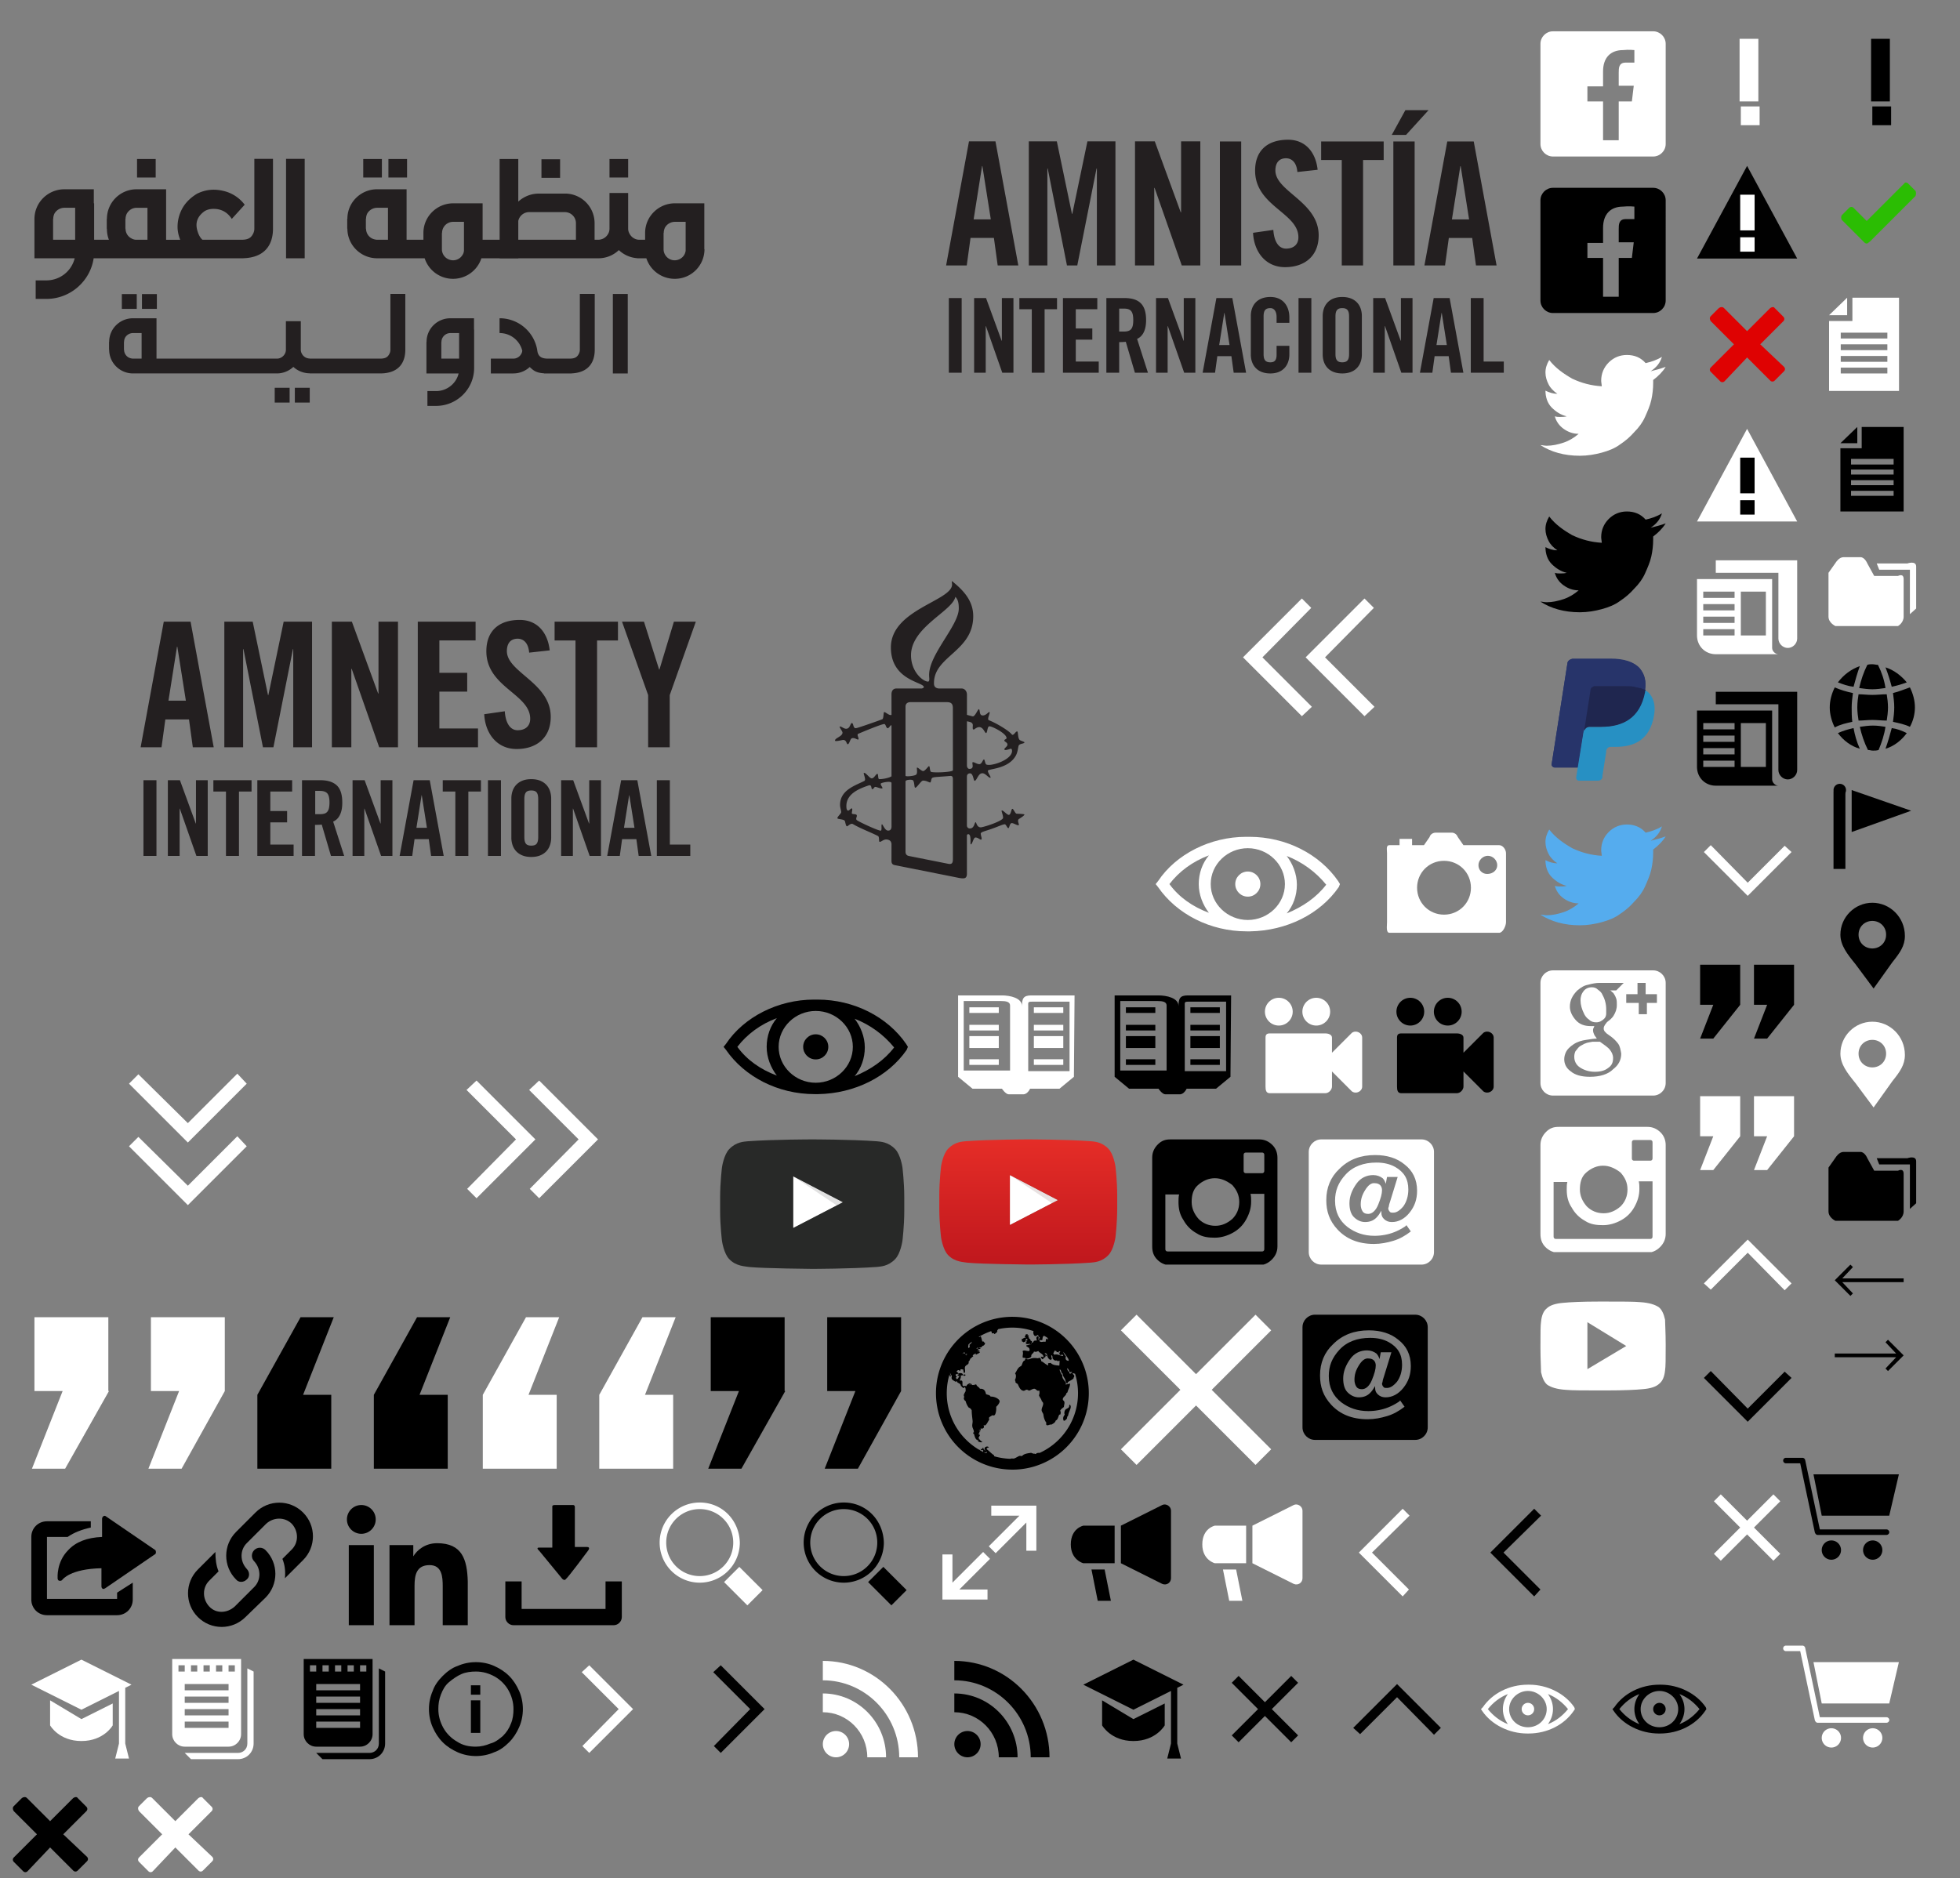 <svg xmlns="http://www.w3.org/2000/svg" xmlns:xlink="http://www.w3.org/1999/xlink" height="300" viewBox="0 0 313 300" width="313"><rect x="0" y="0" width="313" height="300" fill="#808080" stroke="none"/><svg height="72" viewBox="0 0 124 72" width="124" x="5" y="5"><path fill="#231F20" d="M16.885 20.398h2.978v2.958h-2.978z"/><path fill="#231F20" d="M16.836 36.256h17v-.006c3.486-.105 4.759-2.183 4.759-4.729v-11.15h-2.978v11.15c0 .295-.073.592-.224.864-.297.541-.669.913-1.836.913h-6.232c-.348-.32-.596-.766-.769-1.333-.424-1.307-.075-2.344 1.042-3.183.397-.272.893-.418 1.512-.418 1.244 0 2.211.541 2.905 1.602l2.059-2.268a5.916 5.916 0 0 0-3.474-2.221c-1.49-.344-2.854-.172-4.144.471-1.217.739-2.109 1.7-2.605 2.886a6.046 6.046 0 0 0-.497 2.392c0 .691.149 1.381.423 2.073h-2.25v-8.066h-4.689a4.734 4.734 0 0 0-4.765 4.734h-.024v1.555h.024c0 .641.1 1.231.322 1.776h-2.362v-5.822h-.051v-2.243H5.291c-2.632 0-4.765 2.096-4.791 4.711v6.313h6.428a4.652 4.652 0 0 1-4.518 3.529H.699v2.96h1.712c3.822 0 6.999-2.837 7.545-6.489h6.707m-9.66-2.96H3.478v-3.331h.025c0-.319.073-.616.199-.862a1.827 1.827 0 0 1 1.588-.914h1.712v5.107zm8.046-1.776h-.025v-1.555h.025c0-.295.075-.592.199-.837.322-.568.893-.939 1.588-.939h1.712v5.107h-1.812c-.272 0-.546-.1-.767-.224a1.739 1.739 0 0 1-.92-1.552M40.68 20.372h2.977v15.885H40.68zm12.327.026h2.978v2.958h-2.978zm4.019 0h2.978v2.958h-2.978zm24.441.045h2.977v2.96h-2.977zm10.866-.045h2.978v2.958h-2.978z"/><path fill="#231F20" d="M107.475 34.802v-7.327h-4.691c-2.63 0-4.764 2.122-4.764 4.736v1.086h-.922c-.67 0-1.266-.395-1.565-.963a1.64 1.64 0 0 1-.222-.84v-5.672h-2.978v5.672c0 .322-.073.619-.222.865a1.81 1.81 0 0 1-1.565.938h-.594v-2.641a4.725 4.725 0 0 0-4.567-4.734h-4.343a4.848 4.848 0 0 0-3.275 1.282v-6.809h-2.98v12.901h-2.306v.002h-.411v-5.822h-4.69c-2.629 0-4.764 2.122-4.764 4.736v1.086H59.93V25.23h-4.691c-2.629 0-4.764 2.096-4.764 4.713h-.025v1.579h.025c0 2.614 2.135 4.734 4.764 4.734h7.576a4.757 4.757 0 0 0 4.518 3.281h.024a4.762 4.762 0 0 0 4.518-3.281h2.507v-.002h.407v.027h2.98v-.027H89.73v.002h.818a4.714 4.714 0 0 0 3.277-1.307 4.762 4.762 0 0 0 2.953 1.295v.012h1.441a4.761 4.761 0 0 0 4.518 3.281h.025a4.73 4.73 0 0 0 4.74-4.734m-50.549-1.506H55.19a2.22 2.22 0 0 1-.818-.224 1.77 1.77 0 0 1-.918-1.552h-.027v-1.555h.027c0-.32.073-.617.197-.862a1.83 1.83 0 0 1 1.588-.914h1.714v5.107zm12.141 1.726c-.025.246-.075.444-.199.641-.299.541-.869.913-1.539.913s-1.266-.371-1.563-.913a1.721 1.721 0 0 1-.224-.862v-2.591h.025c0-.32.075-.592.222-.864a1.759 1.759 0 0 1 1.563-.913h1.714v4.589zm17.88-1.728h-9.207v-3.009a1.784 1.784 0 0 1 1.762-1.407h5.658c.993 0 1.787.789 1.787 1.776v2.64zm17.522 1.728a1.72 1.72 0 0 1-.199.641 1.78 1.78 0 0 1-1.538.913 1.756 1.756 0 0 1-1.563-.913 1.723 1.723 0 0 1-.226-.862v-2.591h.025c0-.32.075-.592.2-.864a1.825 1.825 0 0 1 1.587-.913h1.712v4.589zm-86.825 6.95h2.381v2.366h-2.381zm-3.213 0h2.381v2.366h-2.381zm24.413 14.966h2.381v2.365h-2.381zm3.212 0h2.381v2.365h-2.381zm15.262-6.074c0 .236-.058.472-.178.69-.238.435-.536.73-1.468.73H44.464v-.02a1.414 1.414 0 0 1-1.251-.749 1.302 1.302 0 0 1-.178-.67v-4.535h-2.379v4.535c0 .255-.059.491-.18.688-.238.433-.713.75-1.249.75H19.993v-6.448h-3.751c-2.103 0-3.808 1.677-3.808 3.765h-.02v1.263h.02c0 2.09 1.706 3.785 3.808 3.785h22.985a3.863 3.863 0 0 0 2.619-1.044 3.878 3.878 0 0 0 2.619 1.024v.02h11.274c2.926-.015 3.988-1.705 3.988-3.785v-8.912h-2.381M17.612 52.285h-1.409a1.784 1.784 0 0 1-.653-.177 1.417 1.417 0 0 1-.735-1.243h-.02v-1.241h.02c0-.256.059-.494.16-.69a1.461 1.461 0 0 1 1.268-.732h1.37v4.083zm53.084-6.448h-3.769c-2.103 0-3.807 1.677-3.807 3.765h-.02v5.048h5.137c-.377 1.617-1.865 2.82-3.61 2.82h-1.37v2.366h1.37c3.37 0 6.089-2.722 6.089-6.053v-6.151h-.02m-2.381 4.653h-2.836v-2.661h.019c0-.256.061-.494.18-.69a1.432 1.432 0 0 1 1.249-.732h1.388v4.083zm19.282-1.42c0 .236-.059.472-.18.69-.239.435-.536.73-1.468.73h-3.438c-1.152 0-1.507-.434-1.667-1.044-.02-.12-.041-.238-.059-.358v-.019a6.09 6.09 0 0 0-6.011-5.028v2.365a3.726 3.726 0 0 1 3.63 2.82c-.019.199-.08.376-.18.533-.236.435-.713.73-1.247.73h-3.593v2.365h3.593a3.846 3.846 0 0 0 2.617-1.024c.589.548.981.919 2.281 1.005v.019h4.4v-.007c2.709-.121 3.701-1.768 3.701-3.778v-8.912h-2.379m5.271.003h2.381v12.697h-2.381z"/></svg><svg height="72" viewBox="0 0 107 72" width="107" x="134" y="5"><path fill="#231F20" d="M79.267 51.556c0 .889.262 1.317 1.084 1.317.824 0 1.088-.428 1.088-1.317v-6.022c0-.889-.264-1.317-1.088-1.317-.822 0-1.084.428-1.084 1.317v6.022zm-2.04-6.072c0-1.68.986-3.046 3.125-3.046 2.139 0 3.128 1.366 3.128 3.046v6.121c0 1.68-.99 3.046-3.128 3.046-2.139 0-3.125-1.366-3.125-3.046v-6.121zm-7.365 1.085v-.922c0-1.003-.461-1.431-.988-1.431-.824 0-1.086.428-1.086 1.317v6.024c0 .889.262 1.317 1.086 1.317.741 0 .988-.428.988-1.201V50.24h2.04v1.366c0 1.68-.988 3.046-3.028 3.046-2.141 0-3.126-1.366-3.126-3.046v-6.123c0-1.68.986-3.046 3.126-3.046 2.04 0 3.028 1.482 3.028 3.258v.873h-2.04zm-52.339-3.961h2.048v11.928h-2.048zm4.039 11.928V42.608h1.9l2.496 6.823h.034v-6.823h1.849v11.928h-1.784l-2.612-7.451h-.032v7.451zm9.207-10.143h-1.983v-1.784H34.8v1.784h-1.983v10.144h-2.048zm4.977 10.143V42.608h5.486v1.784h-3.436v3.073h2.641v1.784h-2.641v3.505h3.666v1.782zm8.981-6.576h.727c1.106 0 1.52-.414 1.52-1.831 0-1.423-.414-1.837-1.52-1.837h-.727v3.668zm0 6.576h-2.048V42.608h2.874c2.297 0 3.471.974 3.471 3.521 0 1.914-.743 2.691-1.437 3.004l1.733 5.403h-2.082l-1.455-4.94a9.352 9.352 0 0 1-1.057.049v4.891zm5.884 0V42.608h1.901l2.494 6.823h.033v-6.823h1.851v11.928h-1.784l-2.61-7.451h-.033v7.451zm10.087-4.427h1.652l-.81-5.123h-.032l-.81 5.123zm-.663 4.427h-1.983l2.198-11.928h2.545l2.198 11.928h-1.981l-.365-2.643H60.4l-.365 2.643zm13.331-11.928h2.048v11.928h-2.048zm11.925 11.928V42.608h1.9l2.494 6.823h.032v-6.823h1.853v11.928h-1.786l-2.608-7.451h-.034v7.451zm10.105-4.427h1.654l-.81-5.123h-.034l-.81 5.123zm-.66 4.427h-1.983l2.198-11.928h2.545l2.198 11.928h-1.985l-.363-2.643h-2.245l-.365 2.643zm6.142 0V42.608h2.047v10.146h3.223v1.782zM60.809 17.592h3.402V37.4h-3.402zm12.374 4.883c-.138-1.701-1.043-2.194-1.812-2.194-1.096 0-1.699.712-1.699 1.948 0 3.373 6.913 4.993 6.913 10.369 0 3.264-2.196 5.076-5.378 5.076-3.154 0-4.966-2.525-5.102-5.488l3.237-.465c.138 2.003.932 2.991 2.028 2.991 1.181 0 1.977-.631 1.977-1.812 0-3.923-6.915-4.966-6.915-10.643 0-3.156 1.922-4.938 5.267-4.938 2.772 0 4.418 2.003 4.719 4.8l-3.235.356zm7.088-1.92h-3.292v-2.963h9.986v2.963h-3.292V37.4h-3.402zm10.267-4.006h-2.279l2.168-3.951h3.702l-3.591 3.951zm-2.03 1.043h3.402V37.4h-3.402V17.592zm8.256 19.806h-3.292l3.649-19.806h4.225l3.649 19.806h-3.292l-.603-4.388h-3.73l-.606 4.388zm1.098-7.351h2.742l-1.342-8.504h-.055l-1.345 8.504zm-76.38-.005h2.744l-1.344-8.512h-.053l-1.347 8.512zm-1.098 7.357h-3.296l3.653-19.821h4.228l3.651 19.821h-3.294l-.605-4.394h-3.734l-.603 4.394zM44.13 17.578v19.821h-2.966V21.915h-.054l-3.075 15.484h-1.648l-3.073-15.484h-.055v15.484h-2.965V17.578h4.475l2.415 11.585h.055l2.417-11.585zm3.123 19.821V17.578h3.158l4.146 11.339h.055V17.578h3.073v19.821H54.72l-4.337-12.383h-.055v12.383z"/></svg><svg height="72" viewBox="0 0 107 72" width="107" x="5" y="82"><path fill="#231F20" d="M21.902 29.918l1.362-8.617h.055l1.362 8.617h-2.779zM21.153 17.3l-3.696 20.066h3.335l.611-4.447h3.779l.611 4.447h3.337L25.432 17.3h-4.279zm12.671 4.391h.056l3.112 15.676h1.67l3.115-15.676h.051v15.676h3.004V17.301H40.3l-2.446 11.727h-.056l-2.444-11.727h-4.53v20.066h3zm21.619 7.086h-.057L51.191 17.3h-3.197v20.066h3.112V24.833h.056l4.392 12.533h3.002V17.3h-3.113zm15.892 5.586h-6.171v-5.891h4.446V25.47h-4.446v-5.171h5.784v-3h-9.231v20.068h9.618zm4.61-12.367c0-1.252.611-1.975 1.723-1.975.779 0 1.695.503 1.835 2.226l3.28-.361c-.306-2.837-1.975-4.865-4.782-4.865-3.391 0-5.334 1.806-5.334 5.003 0 5.756 7.002 6.811 7.002 10.783 0 1.197-.806 1.835-2.001 1.835-1.112 0-1.918-.999-2.058-3.03l-3.28.471c.14 3.004 1.973 5.559 5.173 5.559 3.223 0 5.447-1.833 5.447-5.139-.001-5.446-7.005-7.086-7.005-10.507m10.956 15.371h3.448V20.301h3.336v-3H83.566v3h3.335zm13.409-12.425h-.053l-2.419-7.641h-3.505l4.171 11.727v8.339h3.448v-8.339l4.168-11.727h-3.501zM17.909 42.624h2.076v12.092h-2.076zm3.898 12.092V42.624h1.926l2.529 6.916h.034v-6.916h1.876v12.092h-1.809l-2.648-7.554h-.031v7.554zm9.279-10.284h-2.011v-1.809h6.097v1.809h-2.009v10.285h-2.077zm5.008 10.284V42.624h5.561v1.808h-3.486v3.117h2.681v1.807h-2.681v3.551h3.72v1.809zm9.211.001h-2.076V42.623h2.914c1.161 0 2.038.274 2.63.822.591.546.887 1.463.887 2.746 0 .491-.041.911-.124 1.256a3.34 3.34 0 0 1-.335.879c-.14.24-.298.434-.469.578a2.199 2.199 0 0 1-.528.337l1.758 5.476h-2.109l-1.475-5.009c-.134.024-.3.037-.495.041-.195.008-.386.01-.578.01v4.958zm.033-6.667h.737c.278 0 .516-.028.712-.083a.951.951 0 0 0 .477-.302c.122-.146.213-.337.268-.578.055-.241.085-.54.085-.897 0-.714-.118-1.202-.353-1.465s-.631-.394-1.189-.394h-.737v3.719zm5.964 6.666V42.624h1.926l2.529 6.916h.033v-6.916h1.877v12.092h-1.81l-2.647-7.554h-.032v7.554zm9.529 0H58.82l2.228-12.092h2.58l2.228 12.092h-2.011l-.369-2.679H61.2l-.369 2.679zm.671-4.489h1.674l-.82-5.192h-.034l-.82 5.192zm6.213-5.795h-2.01v-1.809h6.097v1.809h-2.009v10.285h-2.078zm5.209-1.808H75v12.092h-2.076zm3.736 2.931c0-.424.063-.826.191-1.206.128-.378.323-.71.587-.988.262-.28.591-.499.988-.662.396-.162.867-.242 1.415-.242s1.019.081 1.415.242c.396.164.725.382.988.662.262.278.457.609.585.988.128.38.193.783.193 1.206v6.231c0 .424-.065.826-.193 1.204-.128.38-.323.71-.585.99-.262.278-.591.499-.988.66s-.867.244-1.415.244-1.019-.083-1.415-.244-.725-.382-.988-.66a2.652 2.652 0 0 1-.587-.99 3.736 3.736 0 0 1-.191-1.204v-6.231zm2.076 6.18c0 .459.079.796.235 1.013.158.219.447.327.871.327s.714-.108.871-.327c.156-.217.235-.554.235-1.013v-6.129c0-.459-.079-.796-.235-1.013-.158-.219-.447-.327-.871-.327s-.714.108-.871.327c-.156.217-.235.554-.235 1.013v6.129zm5.872 2.981V42.624h1.926l2.529 6.916h.034v-6.916h1.877v12.092h-1.81l-2.647-7.554h-.032v7.554zm9.37 0h-2.011l2.228-12.092h2.58l2.228 12.092h-2.011l-.369-2.679h-2.277l-.368 2.679zm.67-4.489h1.674l-.82-5.192h-.034l-.82 5.192zm5.245 4.489V42.624h2.078v10.283h3.264v1.809z"/></svg><svg height="72" viewBox="0 0 62 72" width="62" x="117" y="82"><path fill="#231F20" d="M40.526 40.123c-.227-.099-.256-.81-.386-.81-.197 0-.298.647-.68.743-.394.067-.976-.42-1.141-.294-.164.134.367 1.055-.509 1.055-.262 0-.396-.298-.396-.524v-7.075s.03-.01.422.087c.258.067.518.195.518.554 0 .191-.069.582.063.649.136.067.227-.067.294-.099 1.199-.875 1.492.68 1.751.68.229 0 .197-1.068.52-1.068.262-.101 2.76 1.102 2.76 1.883 0 .162-.327.191-.355.357-.032.229.584.323.485.747-.035.262-.617.585-.457.745.168.164.946-.16 1.011-.16.162 0 .191.256.191.355 0 1.43-3.341 2.502-4.091 2.175m-8.894 1.132c-.195-.319-.099-.873-.292-.873-.097 0-.615.781-.911.781-.29 0-.777-.554-.972-.554-.13 0 .13.781-.13 1.102-.164.229-1.721.396-1.721.199V30.87c0-.518.392-.714.745-.714l5.811-.002c.712 0 1.005.225 1.005.972l.006 9.908c.001.323-3.413.453-3.541.221m3.54 13.994c0 .684-.231.844-.812.716l-6.2-1.234c-.359-.063-.554-.292-.554-.68V42.818c0-.292 1.007-.325 1.169-.195.294.26.195 1.201.388 1.201.262 0 .942-1.137 1.236-1.137.617 0 1.037.357 1.167.294.132-.067.132-.585.292-.716.227-.158.909-.158 1.266-.197a64.548 64.548 0 0 0 1.658-.128c.422 0 .39.296.39.913v12.396zm-6.688-32.592c0-4.481 6.624-7.045 7.077-9.318.487.455.552 1.201.552 1.851 0 2.726-4.739 7.304-4.739 10.615 0 .359.032.453.032.682 0 .323-.13.39-.193.39-.784.001-2.729-1.527-2.729-4.22m-3.669 28.017c-.518 0-.844-1.041-.974-1.005-.162.034.035.875-.162 1.005-.162.16-3.604-1.429-3.864-1.685-.229-.229.099-.552 0-.781-.065-.195-.587-.132-.745-.231-.132-.128.158-.716-.032-.842-.168-.099-.52.585-.749.256-.101-.13-.128-.355-.128-.647 0-1.981 2.107-2.791 3.538-3.278.582-.197.384.55.582.584.227.065.26-.357.52-.357.197 0 .944.357 1.104.227.13-.097-.388-.584-.227-.779.197-.162 1.703-.446 1.689-.059l.004 6.937c.002.728-.556.655-.556.655m20.389-11.948c.357-.615.357-1.362.487-1.656.191-.323.907-.26.907-.487 0-.095-.518-.225-.716-.355-.384-.227-.254-1.396-.449-1.396-.296 0-.587.81-.881.455-.516-.651-2.661-1.885-3.633-2.241-.359-.13.26-1.201.099-1.301-.164-.097-.585.653-1.202.522-.487-.099-.26-.976-.52-.976-.13 0-.619 1.234-.976 1.135-.39-.097-.905-.237-.905-.237v-3.235c0-.552-.371-.98-.848-.976H33.06c-.974 0-.909-.714-.909-.877 0-4.317 6.267-5.031 6.267-10.679 0-2.468-1.557-4.124-3.375-5.587-.101-.063 0 .359 0 .52 0 2.63-9.774 3.994-9.774 10.065 0 5.289 5.261 5.516 5.261 6.33 0 .162-.323.227-.357.227h-4.025c-.422 0-.789.26-.783.968l.004 3.253c-.392.13-.909-.455-1.171-.455-.13 0-.063 1.007-.292 1.139-.195.095-3.862 1.394-4.191 1.427-.515.097-.384-.812-.676-.812-.264 0-.264.909-.913.909-.388 0-.712-.359-1.003-.359-.195 0 .42.749.42.974 0 .619-1.199.844-1.199 1.268 0 .227 1.134-.097 1.297-.097.584 0 .52.684.743.684.229 0 .39-.785.587-.911.386-.227.844.162 1.039.162.323 0-.26-.781.034-.911 0 0 3.956-1.685 4.219-1.557.227.132.197.52.455.651.258.128.651-.909.651-.262v7.956c-.457.288-1.431.455-1.952.455-.256 0-.13-.846-.292-.846-.26 0-.52.714-.909.714-.357 0-.875-.875-1.23-.875-.227 0 .418 1.102.03 1.297-1.496.749-3.864 1.463-3.864 3.828 0 .491.262 1.078.16 1.234-.093.231-.611.684-.582.879 0 .195.974.128 1.171.424.095.158.162.873.359.873.158 0 .58-.55.94-.357 1.133.684 3.113 1.427 4.025 1.92.223.13.095.842.223.907.262.13.779-.682 1.595-.229.164.067.325.327.325.619l-.004 2.655c0 .487.225.615.487.68l9.679 1.926s.86.193 1.151.193c.337.014.755-.002.731-.816l-.004-6.034c0-.061.077-.209.207-.209.568-.002.282 1.636.41 1.636.258 0 .422-1.104.749-1.104.453 0 .749.422.938.325.164-.097-.093-.619-.093-.944 0-.29.84-.42 1.881-.81.909-.321 1.656-.68 1.95-.68.225 0 .384.615.584.615.162 0 .193-.808.552-.808.29 0 .938.451 1.104.321.128-.095-.325-.714.03-.976.262-.162.877-.548.877-.712 0-.097-1.201-.132-1.266-.132-.227-.063-.487-.777-.653-.777-.187 0-.187.714-.483.94-.262.193-.909-.682-1.199-.682-.166 0 .191.651.191 1.173 0 .516-3.146 1.524-3.568 1.524-.651 0-.684-.812-.814-.812-.195 0-.189.992-.907.992a.455.455 0 0 1-.487-.461v-7.795c0-.223.065-.526.487-.544.534-.024.548 1.185.743 1.185.357 0 .554-1.201 1.234-1.201.52 0 .942.716 1.268.716.227 0-.388-.747-.388-1.106.002-.353 3.215-.223 4.449-2.399"/></svg><svg height="46" viewBox="0 0 50 46" width="50" x="184" y="82"><path fill="#FFF" d="M23.9 13.6l1.5 1.5-7.8 7.9 7.9 7.9-1.6 1.5-9.4-9.4 9.4-9.4z"/><path fill="#FFF" d="M33.9 13.6l1.5 1.5-7.8 7.9 7.9 7.9-1.6 1.5-9.4-9.4 9.4-9.4z"/></svg><svg height="46" viewBox="0 0 50 46" width="50" x="5" y="159"><path fill="#FFF" d="M15.6 24.1l1.5-1.5 7.9 7.8 7.9-7.9 1.5 1.6-9.4 9.4-9.4-9.4z"/><path fill="#FFF" d="M15.6 14.1l1.5-1.5 7.9 7.8 7.9-7.9 1.5 1.6-9.4 9.4-9.4-9.4z"/></svg><svg height="46" viewBox="0 0 50 46" width="50" x="60" y="159"><path fill="#FFF" d="M26.1 32.4l-1.5-1.5 7.8-7.9-7.9-7.9 1.6-1.5 9.4 9.4-9.4 9.4z"/><path fill="#FFF" d="M16.1 32.4l-1.5-1.5 7.8-7.9-7.9-7.9 1.6-1.5 9.4 9.4-9.4 9.4z"/></svg><svg height="17.2" viewBox="0 0 32 18" width="31.3" x="184" y="133"><circle fill="#FFF" cx="15.6" cy="8.6" r="2.1"/><path fill="#FFF" d="M30.7 8.1C27.6 3.6 22 .7 15.9.7h-.6C9.3.7 3.6 3.6.6 8.1l-.4.5.4.5c3.1 4.5 8.7 7.4 14.8 7.4h.6c6.1-.1 11.7-2.9 14.8-7.4l.2-.5-.3-.5zm-15.1 6.5c-3.4 0-6.2-2.7-6.2-6s2.8-6 6.2-6 6.2 2.7 6.2 6-2.8 6-6.2 6zm-13.1-6c1.6-2.1 3.9-3.8 6.6-4.8-1.1 1.3-1.7 3-1.7 4.8s.7 3.5 1.7 4.8c-2.7-1-5-2.6-6.6-4.8zm19.6 4.9c1.1-1.3 1.7-3 1.7-4.8s-.7-3.5-1.7-4.8c2.6 1 4.9 2.7 6.6 4.8-1.6 2.1-3.9 3.7-6.6 4.8z"/></svg><svg height="17.2" viewBox="0 0 32 18" width="31.3" x="115" y="159"><circle cx="15.6" cy="8.6" r="2.1"/><path d="M30.7 8.1C27.6 3.6 22 .7 15.9.7h-.6C9.3.7 3.6 3.6.6 8.1l-.4.5.4.5c3.1 4.5 8.7 7.4 14.8 7.4h.6c6.1-.1 11.7-2.9 14.8-7.4l.2-.5-.3-.5zm-15.1 6.5c-3.4 0-6.2-2.7-6.2-6s2.8-6 6.2-6 6.2 2.7 6.2 6-2.8 6-6.2 6zm-13.1-6c1.6-2.1 3.9-3.8 6.6-4.8-1.1 1.3-1.7 3-1.7 4.8s.7 3.5 1.7 4.8c-2.7-1-5-2.6-6.6-4.8zm19.6 4.9c1.1-1.3 1.7-3 1.7-4.8s-.7-3.5-1.7-4.8c2.6 1 4.9 2.7 6.6 4.8-1.6 2.1-3.9 3.7-6.6 4.8z"/></svg><svg height="25" viewBox="0 0 31 25" width="31" x="5" y="210"><path fill="#fff" d="M12.4 12.2l-7 12.4H.1L5 12.2H.5V.4h11.8v11.8zm18.5 0L24 24.6h-5.3l4.9-12.4h-4.5V.4h11.8v11.8z"/></svg><svg height="25" viewBox="0 0 31 25" width="31" x="41" y="210"><path d="M.1 12.8L7 .4h5.3L7.4 12.8h4.5v11.8H.1V12.8zm18.6 0L25.6.4h5.3L26 12.8h4.5v11.8H18.7V12.8z"/></svg><svg height="25" viewBox="0 0 31 25" width="31" x="77" y="210"><path fill="#fff" d="M.1 12.8L7 .4h5.3L7.4 12.8h4.5v11.8H.1V12.8zm18.6 0L25.6.4h5.3L26 12.8h4.5v11.8H18.7V12.8z"/></svg><svg height="25" viewBox="0 0 31 25" width="31" x="113" y="210"><path d="M12.4 12.2l-7 12.4H.1L5 12.2H.5V.4h11.8v11.8zm18.5 0L24 24.6h-5.3l4.9-12.4h-4.5V.4h11.8v11.8z"/></svg><svg height="21" viewBox="0 0 30 21" width="30" x="115" y="182"><title>youtube-play-dark</title><g fill="none"><path fill="#FFF" d="M11.667 14.156l7.946-4.117-7.946-4.146z"/><path fill="#000" opacity=".12" d="M11.667 5.893l6.967 4.654.979-.508z"/><path d="M29.113 4.462s-.288-2.027-1.168-2.919C26.827.372 25.572.366 24.998.297 20.883 0 14.71 0 14.71 0h-.012S8.525 0 4.409.297c-.573.069-1.827.075-2.946 1.246C.583 2.435.295 4.462.295 4.462S0 6.842 0 9.222v2.23c0 2.38.295 4.76.295 4.76s.287 2.026 1.168 2.919c1.119 1.171 2.588 1.134 3.242 1.257 2.353.226 9.999.295 9.999.295s6.18-.009 10.294-.307c.576-.068 1.829-.074 2.947-1.245.88-.893 1.168-2.92 1.168-2.92s.294-2.379.294-4.759v-2.23c0-2.38-.294-4.76-.294-4.76zm-17.446 9.694V5.893l7.946 4.146-7.946 4.117z" fill="#282928"/></g></svg><svg height="20" viewBox="0 0 29 20" width="29" x="150" y="182"><title>youtube-play-red</title><defs><linearGradient x1="50.001%" y1="0%" x2="50.001%" y2="100%" id="a"><stop stop-color="#E52D27" offset="0%"/><stop stop-color="#BF171D" offset="100%"/></linearGradient></defs><g fill="none" fill-rule="evenodd"><path fill="#FFF" fill-rule="nonzero" d="M11.272 13.677L18.949 9.7l-7.677-4.006z"/><path fill="#420000" opacity=".12" d="M11.272 5.694l6.732 4.496.945-.49z"/><path d="M28.129 4.311S27.85 2.353 27 1.491C25.92.359 24.707.353 24.153.287 20.177 0 14.213 0 14.213 0H14.2S8.236 0 4.26.287C3.705.353 2.493.36 1.412 1.491c-.85.862-1.128 2.82-1.128 2.82S0 6.611 0 8.91v2.155c0 2.3.285 4.599.285 4.599s.278 1.958 1.128 2.82c1.081 1.132 2.501 1.096 3.133 1.214 2.273.219 9.66.286 9.66.286s5.97-.009 9.947-.297c.556-.066 1.766-.071 2.847-1.203.85-.862 1.129-2.82 1.129-2.82s.284-2.3.284-4.599V8.91c0-2.3-.284-4.599-.284-4.599zm-16.857 9.366V5.694L18.949 9.7l-7.677 3.977z" fill="url(#a)" fill-rule="nonzero"/></g></svg><svg height="25" viewBox="0 0 25 25" width="25" x="149" y="210"><path d="M4.862 9.586v.139c.107.075.359.05.315-.139-.06-.05-.258-.05-.315 0zm16.522 7.008c.003-.1.05-.148.028-.27.183-.133.167-.29.24-.564.107-.403.591-1.09.179-1.398-.151.139-.044.249-.12.387-.122.23-.46.259-.595.447-.148.208-.195.586-.088.775-.217.242-.349.616-.151.978.274-.012.356-.22.507-.355z"/><path d="M24.072 8.188A12.195 12.195 0 0 0 12.79.341l-.116-.002c-2.195 0-4.25.582-6.03 1.593A12.242 12.242 0 0 0 1.1 8.667a12.158 12.158 0 0 0-.633 3.847v.031c0 .721.066 1.43.186 2.119.167.954.444 1.867.819 2.732a12.214 12.214 0 0 0 11.081 7.352c.04 0 .079.003.12.003 2.187 0 4.237-.58 6.013-1.587a12.196 12.196 0 0 0 6.189-10.619c0-1.536-.286-3.003-.803-4.357zM16.403 22.26c-.182-.021-.239-.116-.4-.028.007-.157-.274-.028-.286-.173-.453.06-.878.107-1.222.287-.125.066-.217.201-.343.23-.085.015-.204-.041-.286-.029-.252.032-.671.378-.967.429-.135.018-.274-.02-.431 0-.035.015-.076.028-.114.044-.91-.029-1.788-.17-2.622-.416.022-.035.047-.069.031-.145-.45-.27-.768-.673-1.196-.97-.01-.217.173-.242.343-.282-.113-.271-.708-.155-.683.226.006.13.098.12.113.287-.129-.06-.147-.233-.314-.255.078-.054.066-.196-.057-.202-.132-.025-.053.158-.113.202-.142 0-.139-.032-.255 0 .013.176.245.236.368.141.06.1.06.155 0 .259.107.157.371.141.541.11.057.009-.006-.079-.028-.085.06-.076.126.082.142.145a.863.863 0 0 1-.258.065 10.34 10.34 0 0 1-.872-.444c-.032-.069-.108-.097-.192-.113-.06-.031-.117-.069-.174-.104v-.003l-.009-.003a10.501 10.501 0 0 1-2.078-1.707.18.18 0 0 0-.082-.084 10.442 10.442 0 0 1-2.767-7.097c0-1.042.151-2.046.435-2.997.04.12.034.287.132.35.173-.104-.022-.397-.05-.602 0-.006.002-.015.005-.022.066.183.22.347.271.539.028.11-.038.186-.028.283.035.34.3.378.598.601.142.035.12-.088.227-.084.082.38.639.292.658.736.056.095.189.114.195.258.151-.028.135.11.315.117.053-.044.006-.186.113-.173.145.122.154.38.142.655-.104.26-.457.636-.198.912-.22.227.012.595.198.684.11.415.274.771.513 1.051.24.05.334.24.457.4.003.605.082 1.127.141 1.653.038.287-.066.573-.053.853.016.388.302.64.255 1.055-.048.003-.11-.013-.114.028-.047.174.11.136.142.23.123.406.208.854.598.995.088.013.022-.132.088-.138.028-.076.01.242-.085.226.123.18.504.28.74.198-.252-.182-.485-.387-.627-.683.083-.126.155-.264.227-.397-.016-.138-.16-.141-.227-.23-.025-.12.126-.062.17-.113-.044-.04-.025-.145-.028-.23.035-.038.139-.01.142-.085.013-.141-.227-.038-.198-.198a.578.578 0 0 0 .254.028c.048-.097 0-.189 0-.283.423.145.662-.173.457-.485.082.003.186-.016.23.028.334-.195.444-.617.683-.913.01-.132-.053-.195-.028-.34.107-.176.337-.23.482-.371.129-.013.242.04.343 0 .261-.104.368-.91.315-1.366.107-.085.655-.649.538-.97-.126-.353-.9-.715-1.423-.655-.132-.305-.479-.264-.74-.4-.097-.51-.309-.906-.97-.853-.129-.283-.531-.397-.57-.683-.182-.022-.308.013-.368.113-.107-.07-.16-.038-.314-.028-.051-.104-.161-.142-.199-.255-.132 0-.12.095-.173-.031-.236.107-.472.21-.541.484-.104-.053-.334-.126-.51 0-.306-.248.188-1.108-.542-.884.054-.236.154-.432.198-.68-.034-.026-.069-.038-.097-.05.082-.105.217-.152.422-.133 0-.394-.425-.4-.734-.312-.05-.091-.17-.198-.311-.292a.527.527 0 0 1 .292-.24c.139-.012.142.107.259.114.075-.029.094-.117.084-.23.218-.044.243.05.429 0 .025.24.075.46.17.626.32-.283-.045-.774.17-1.108.157-.242.453-.242.541-.541.016-.095-.019-.133-.028-.198.17-.108.22-.334.315-.517.182-.062.232-.258.424-.311.038-.114-.09-.057-.056-.17.082-.183.33-.205.456-.34.038.044-.025.166.057.226.183-.129.425-.201.598-.343.025-.126-.05-.157-.141-.17.003-.082.12-.05.113-.141-.019-.101-.217-.032-.283-.085.022-.253.264-.114.425-.227.028-.142-.18-.05-.227-.116.176-.097.488-.063.513-.315.255-.037.388-.2.453-.426-.012-.146-.22-.098-.198-.285a.627.627 0 0 1-.254-.027 7.504 7.504 0 0 0-.23-.8.253.253 0 0 0-.174.104c-.006-.003-.009-.007-.016-.01-.028.039-.094.026-.148-.007a10.454 10.454 0 0 1 1.968-.913c.032.041.066.08.135.087-.053.118-.056.167.029.255.116.022.163-.027.258-.027.057.038.072.118.141.141.218-.133.517-.329.428-.598.07-.034.108-.104.139-.18a10.494 10.494 0 0 1 5.657.31c-.094.273.02.74.271.782.195.033.243-.121.457-.17.044.2.17.322.283.455.006.14-.21.055-.17.228.057.175.447.18.57.113.035-.25.022-.546.23-.626a.213.213 0 0 0 0-.065c.198.109.39.224.58.345.03.093.128.154.131.291-.135.008-.088-.162-.23-.143-.185.058-.135.356-.226.513-.343-.126-.652.147-.939-.115.089-.192-.125-.18-.2-.285.075-.204.084-.299 0-.511-.382.02-.331.43-.199.683-.126.011-.334.003-.485.058-.097.112-.113.306-.343.285-.088-.078.097-.141 0-.23-.041-.055-.145-.042-.198-.085-.007-.195-.117-.283-.259-.343.022-.106.038-.201-.113-.198-.019-.121.092-.115.085-.228-.019-.073-.091-.1-.198-.085-.025-.08.04-.074.028-.142-.047-.049-.167-.023-.258-.03-.135.084-.113.322-.227.429-.012.09.139.009.114.113.018.113-.136.036-.142 0-.186.074-.233.231-.457.2.026.108.038.23.029.37.072.072.201.084.254.171.17-.035.293-.105.372-.23V3.92c.07-.025.126-.067.23-.056-.028.111.085.084.056.196-.069-.001-.138-.003-.17.03-.022.107.048.122.029.229-.073-.005-.139-.005-.17.03.006.073.066.1.17.084-.013.119-.136.13-.17.227.198.068.535.025.711-.028-.056.142.092.075.085.17-.28-.143-.29.115-.626.058-.041.036-.029.123-.029.2.252.13.624.28.454.738-.4.066-.847-.22-1.08.03.167.347-.038.69.028 1.027.17.044.416.016.51.139-.085.079-.17.154-.17.315-.419.094-.362.667-.626.913-.514.192-.65.758-.942 1.164.246.25.13.806-.028 1.058.044.098.12.164.085.34.085.136.233.205.371.287.199.45.422 1.026.91 1.08.214.025.324-.161.513-.17.183-.007.236.128.428.14.293-.078.56-.333.857-.282.245.043.415.472.711.254.104.199.063.599-.031.769.11.368.387.566.456.97.539.38-.078.95-.028 1.454.025.251.252.44.287.711.063.529.223.916.484 1.31.004.082-.097.056-.056.17.11.444.58-.022.853.085.274-.174.592-.3.683-.655.366-.139.384-.624.57-.942h.142c.103-.15.113-.472 0-.623.129-.27.374-.425.598-.598.012-.359.151-.58.057-.856-.045-.132-.211-.199-.227-.315-.07-.45.523-.567.57-1.052.075-.019.107-.082.17-.113.091-.5.444-.888.4-1.426-.214.104-.479.13-.684.173-.075-.091.05-.16.085-.23-.232-.356-.708-.743-.626-1.225-.19-.248-.4-.626-.429-.938.177-.038.233.274.287.454.025.116.151.135.198.23.026.525.428.67.454 1.196.113.088.097.302.258.34.113.019.082-.107.085-.199.305-.207.677-.346.938-.598 0-.21.132-.233.116-.4-.018-.182-.258-.248-.258-.453.148.013.249.073.384.1a10.478 10.478 0 0 1-5.645 12.64c-.273-.012-.5.013-.632.19zM6.975 5.455c-.08-.025.025-.1.025-.142.11.014.141-.052.258-.028-.016.136-.208.096-.283.17zm.141.34c.066.01.117.035.17.06-.025.06-.208.038-.17-.06zm-1.454-.482c-.098-.151-.035-.345 0-.513.003-.02-.007-.026-.02-.028.18-.163.366-.315.555-.467-.035.27-.243.367-.394.523.073.156.085.472-.141.485zm-.227 1.084c-.123-.11-.151.06-.17.141-.028-.084-.07-.16-.088-.258.088.041.104-.012.23 0-.003.054.034.06.028.117zm-.626-.258c.04-.054.12-.07.141-.142.092.025.148.079.142.198-.098-.022-.107.045-.199.029.032-.089.029-.092-.084-.085zm-.086.116c-.05-.022-.003-.053 0-.088.05.022.004.05 0 .088zM4.06 9.41c-.006.066.041.078.035.141-.098-.006-.189-.003-.173.104.062.167.23.088.352.154-.22.029-.186.535-.548.463a1.847 1.847 0 0 1-.069-.274c.032-.006.073-.013.126-.028-.031-.176-.1-.22-.16-.205a1.62 1.62 0 0 1 .003-.249c.189.01.293-.068.434-.106zm1.776 1.797c-.003-.069.044-.085.057-.141.103.022.034.154-.057.141zm16.377-2.106c-.091.139-.126.328-.371.315-.063-.079-.082-.205-.085-.343-.054-.054-.104-.01-.17 0-.048-.183-.164-.293-.174-.513.309.084.243.535.545.626.123.01.145-.082.255-.085zm-.771-2.298c0 .006 0 .013.003.019l.07.094c.012.019.021.038.03.054.07.107.123.226.127.393-.432.019-.599-.315-.454-.711a1.712 1.712 0 0 1-.425-.73c.23.28.447.575.649.88zm-3.045 1.3c-.45-.157-.705-.51-1.14-.683.067-.233-.132-.274-.056-.428-.085-.032-.167-.06-.23-.114-.085.01-.126.063-.198.088-.356-.044-.67-.075-.998 0-.306.067-.614.312-.91.057.368-.022.63-.117.825-.315-.063-.481.362-.475.428-.828.27.101.478.029.683-.084.23.358.75.428.854.912-.149.026-.277.073-.425-.028-.054.167.132.318.226.428.088.022.104-.031.17-.028.013-.1-.01-.16-.028-.23.085 0 .145.085.202.032.015-.088.078-.133.17-.145.018-.104-.063-.11-.057-.198.094 0 .139.135.226.056.01-.255-.27-.223-.31-.428.17-.05.223.022.339.088.07.47.243.838.627.995.047.022.047-.132 0-.113.028-.088.078.031.113.028.07.01-.016-.13.088-.085-.072-.227-.116-.309-.116-.598.223 0 .204.346.2.485.133.182.328.44.656.34.1-.006.091.097.17.113.123 0 .182-.066.315-.057-.032.271-.007.485-.057.769-.558-.044-1.102-.089-1.395-.454-.085.085-.327.016-.4.11-.022.14.044.186.028.315zM15.69 4.572c.088-.041.04.165-.028.141-.013-.067.05-.061.028-.141zm3.674 1.825c-.054-.07-.098-.148-.17-.202.091-.144.151-.32.255-.456.135-.01.129.116.286.085-.034.084-.01.097.026.173.125-.063.254.003.374.028.022-.11-.063-.11-.116-.145.044-.056.201-.006.258-.056-.01.066.006.11.056.116.004.06-.1.013-.141.025.019.06.053.101.091.142a.322.322 0 0 0-.12.028c-.015.205.101.271.212.346.069-.056.192-.06.26-.12a.38.38 0 0 1 .152.234c-.51.013-.803-.371-1.423-.198z"/></svg><svg height="24" viewBox="0 0 24 24" width="24" x="179" y="210"><path fill="#FFF" d="M24 2.5L14.5 12l9.5 9.5-2.5 2.5-9.5-9.5L2.5 24 0 21.5 9.5 12 0 2.5 2.5 0 12 9.5 21.5 0 24 2.5z"/></svg><svg height="20" viewBox="0 0 20 20" width="20" x="184" y="182"><path d="M17.1 0c.8 0 1.5.3 2.1.9.5.5.8 1.2.8 2v14.2c0 .8-.3 1.5-.9 2.1-.6.6-1.3.9-2.1.9H2.9c-.8 0-1.5-.3-2.1-.9S0 17.9 0 17.1V2.9C0 2.1.3 1.4.9.8s1.2-.8 2-.8h14.2zM10 6.2c-1 0-1.9.4-2.7 1.1s-1 1.7-1 2.7.4 1.9 1.1 2.7c.7.7 1.6 1.1 2.7 1.1 1 0 1.9-.4 2.7-1.1.7-.7 1.1-1.6 1.1-2.7s-.4-1.9-1.1-2.7c-.9-.7-1.8-1.1-2.8-1.1zm7.9 11.3V8.7h-2.2c.1.4.1.8.1 1.2 0 1.1-.3 2-.8 2.9s-1.2 1.6-2.1 2.1c-.9.5-1.9.8-2.9.8s-2-.1-2.9-.7c-.9-.5-1.6-1.2-2.1-2.1-.6-.9-.8-1.8-.8-2.9 0-.4 0-.9.1-1.2H2.1v8.7c0 .1 0 .2.1.3s.2.1.3.1h15c.1 0 .2 0 .3-.1.1-.1.1-.2.1-.3zm0-12.5V2.5c0-.1 0-.2-.1-.3-.1-.1-.2-.1-.3-.1H15c-.1 0-.2 0-.3.1-.1.1-.1.2-.1.3V5c0 .1 0 .2.1.3.1.1.2.1.3.1h2.5c.1 0 .2 0 .3-.1.1-.1.1-.2.1-.3z"/></svg><svg height="20" viewBox="0 0 20 20" width="20" x="209" y="182"><g fill="#fff"><path d="M11.4 7.3c-.2-.2-.5-.3-.8-.3-.6-.1-1.1.3-1.6 1.1s-.7 1.5-.7 2.3c0 .4.1.8.3 1.1.2.3.5.4.9.4.6 0 1.2-.5 1.6-1.5.4-1 .6-1.7.6-2.3 0-.3-.1-.6-.3-.8z"/><path d="M18 0H2C.9 0 0 .9 0 2v16c0 1.1.9 2 2 2h16c1.1 0 2-.9 2-2V2c0-1.1-.9-2-2-2zm-7.2 12.5c-.5.5-1.1.7-1.8.7s-1.3-.3-1.8-.8-.7-1.3-.7-2.2c0-1.1.4-2.1 1.1-3.1.7-1 1.7-1.4 2.7-1.4.6 0 1.1.2 1.5.5.3.3.4.6.5.9l.2-1.1h1.7L13 9.9c-.1.3-.2.6-.2.7 0 .2-.1.3-.1.4 0 .2.1.4.2.5.1.2.3.2.6.2.5 0 1-.3 1.6-1 .5-.7.8-1.6.8-2.7 0-1.7-.7-2.8-2.1-3.6-.9-.5-1.9-.7-3-.7-2 0-3.7.6-4.9 1.9-1.2 1.3-1.7 2.6-1.7 4.2 0 1.8.7 3.2 2 4.2 1.2.9 2.6 1.4 4.3 1.4 1.1 0 2.2-.2 3.2-.6.5-.2 1.1-.5 1.7-.9l.2-.2.7 1c-.9.7-1.8 1.2-2.8 1.5-1 .3-2 .5-3.1.5-2.5 0-4.4-.8-5.8-2.3-1.3-1.4-1.8-2.9-1.8-4.7 0-2 .7-3.7 2.1-5 1.5-1.5 3.4-2.2 5.7-2.2 1.9 0 3.5.5 4.7 1.5 1.3 1 2 2.4 2 4.2 0 1.4-.4 2.5-1.2 3.5-.8 1-1.8 1.5-2.8 1.5-.6 0-1-.2-1.3-.5-.3-.3-.4-.6-.4-1v-.3c-.3.5-.5.8-.8 1.1z"/></g></svg><svg height="20" viewBox="0 0 20 20" width="20" x="208" y="210"><path d="M11.4 7.3c-.2-.2-.5-.3-.8-.3-.6-.1-1.1.3-1.6 1.1s-.7 1.5-.7 2.3c0 .4.1.8.3 1.1.2.3.5.4.9.4.6 0 1.2-.5 1.6-1.5.4-1 .6-1.7.6-2.3 0-.3-.1-.6-.3-.8z"/><path d="M18 0H2C.9 0 0 .9 0 2v16c0 1.1.9 2 2 2h16c1.1 0 2-.9 2-2V2c0-1.1-.9-2-2-2zm-7.2 12.5c-.5.5-1.1.7-1.8.7s-1.3-.3-1.8-.8-.7-1.3-.7-2.2c0-1.1.4-2.1 1.1-3.1.7-1 1.7-1.4 2.7-1.4.6 0 1.1.2 1.5.5.3.3.4.6.5.9l.2-1.1h1.7L13 9.9c-.1.3-.2.6-.2.7 0 .2-.1.3-.1.4 0 .2.1.4.2.5.1.2.3.2.6.2.5 0 1-.3 1.6-1 .5-.7.8-1.6.8-2.7 0-1.7-.7-2.8-2.1-3.6-.9-.5-1.9-.7-3-.7-2 0-3.7.6-4.9 1.9-1.2 1.3-1.7 2.6-1.7 4.2 0 1.8.7 3.2 2 4.2 1.2.9 2.6 1.4 4.3 1.4 1.1 0 2.2-.2 3.2-.6.5-.2 1.1-.5 1.7-.9l.2-.2.7 1c-.9.7-1.8 1.2-2.8 1.5-1 .3-2 .5-3.1.5-2.5 0-4.4-.8-5.8-2.3-1.3-1.4-1.8-2.9-1.8-4.7 0-2 .7-3.7 2.1-5 1.5-1.5 3.4-2.2 5.7-2.2 1.9 0 3.5.5 4.7 1.5 1.3 1 2 2.4 2 4.2 0 1.4-.4 2.5-1.2 3.5-.8 1-1.8 1.5-2.8 1.5-.6 0-1-.2-1.3-.5-.3-.3-.4-.6-.4-1v-.3c-.3.5-.5.8-.8 1.1z"/></svg><svg height="20" viewBox="0 0 20 20" width="20" x="246" y="5"><path fill="#FFF" d="M18 0H2C.9 0 0 .9 0 2v16c0 1.1.9 2 2 2h16c1.1 0 2-.9 2-2V2c0-1.1-.9-2-2-2zm-3 5h-1.4c-1.1 0-1.1.9-1.1 1.6v2.1h2.4l-.3 2.5h-2.1v6.2H10v-6.2H7.5V8.8H10V6.4C10 4.2 11.2 3 13.2 3c.9-.1 1.8 0 1.8 0v2z"/></svg><svg height="20" viewBox="0 0 20 20" width="20" x="246" y="30"><path d="M18 0H2C.9 0 0 .9 0 2v16c0 1.1.9 2 2 2h16c1.1 0 2-.9 2-2V2c0-1.1-.9-2-2-2zm-3 5h-1.4c-1.1 0-1.1.9-1.1 1.6v2.1h2.4l-.3 2.5h-2.1v6.2H10v-6.2H7.5V8.8H10V6.4C10 4.2 11.2 3 13.2 3c.9-.1 1.8 0 1.8 0v2z"/></svg><svg height="20" viewBox="0 0 20 20" width="20" x="246" y="55"><path fill="#FFF" d="M20 3.6c-.5.8-1.2 1.5-2 2.1v.5c0 .9-.1 1.8-.3 2.7-.2.9-.6 1.8-1 2.7s-1 1.7-1.7 2.4c-.7.8-1.4 1.4-2.3 2-.8.6-1.8 1-2.9 1.3-1.1.3-2.3.5-3.5.5-2.5 0-4.6-.6-6.3-1.7.3 0 .6.1 1 .1.9 0 1.8-.2 2.7-.5s1.7-.8 2.4-1.4c-.9 0-1.7-.3-2.4-.8s-1.2-1.2-1.4-2c.3.1.5.1.8.1.4 0 .7 0 1.1-.1-.9-.2-1.7-.7-2.4-1.4s-1-1.7-1-2.7c.6.3 1.2.5 1.9.5-.6-.4-1.1-.9-1.4-1.5S.8 5.2.8 4.5s.2-1.3.6-2c1 1.3 2.3 2.2 3.7 3 1.5.7 3 1.1 4.7 1.2 0-.2-.1-.6-.1-.9 0-1.1.4-2.1 1.2-2.9s1.8-1.2 2.9-1.2c1.2 0 2.2.4 3 1.3.9-.2 1.8-.5 2.6-1-.3 1-.9 1.7-1.8 2.3.8-.2 1.6-.4 2.4-.7z"/></svg><svg height="20" viewBox="0 0 20 20" width="20" x="246" y="80"><path d="M20 3.6c-.5.8-1.2 1.5-2 2.1v.5c0 .9-.1 1.8-.3 2.7-.2.9-.6 1.8-1 2.7s-1 1.7-1.7 2.4c-.7.8-1.4 1.4-2.3 2-.8.6-1.8 1-2.9 1.3-1.1.3-2.3.5-3.5.5-2.5 0-4.6-.6-6.3-1.7.3 0 .6.1 1 .1.9 0 1.8-.2 2.7-.5s1.7-.8 2.4-1.4c-.9 0-1.7-.3-2.4-.8s-1.2-1.2-1.4-2c.3.1.5.1.8.1.4 0 .7 0 1.1-.1-.9-.2-1.7-.7-2.4-1.4s-1-1.7-1-2.7c.6.3 1.2.5 1.9.5-.6-.4-1.1-.9-1.4-1.5S.8 5.2.8 4.5s.2-1.3.6-2c1 1.3 2.3 2.2 3.7 3 1.5.7 3 1.1 4.7 1.2 0-.2-.1-.6-.1-.9 0-1.1.4-2.1 1.2-2.9s1.8-1.2 2.9-1.2c1.2 0 2.2.4 3 1.3.9-.2 1.8-.5 2.6-1-.3 1-.9 1.7-1.8 2.3.8-.2 1.6-.4 2.4-.7z"/></svg><svg height="20" viewBox="0 0 20 20" width="20" x="246" y="105"><path fill="#27346A" d="M15.8 1.7C14.9.7 13.3.2 11.2.2H5.1c-.4.1-.8.4-.8.8L1.8 17c-.1.3.2.6.5.6H6l.9-6v.2c.1-.4.4-.7.9-.7h1.8c3.5 0 6.2-1.4 7-5.5 0-.1 0-.2.1-.4-.1-.1-.1-.1 0 0 .2-1.5-.1-2.5-.9-3.5"/><path fill="#27346A" d="M8.4 4.7c.1 0 .2-.1.3-.1h4.7c.6 0 1.1 0 1.6.1.1 0 .3 0 .4.1.2 0 .4.1.6.2.2.1.5.2.7.3.2-1.5 0-2.5-.8-3.5C15 .8 13.4.3 11.3.3H5.1c-.4 0-.8.3-.8.7L1.8 17c-.1.3.2.6.5.6H6L8 5.2c0-.2.1-.4.4-.5z"/><path fill="#2790C3" d="M16.6 5.6c-.8 4.1-3.5 5.5-7 5.5H7.8c-.4 0-.8.3-.9.7l-1.2 7.4c0 .3.2.5.4.5h3.1c.4 0 .7-.3.7-.6v-.2l.6-3.8v-.2c.1-.4.4-.6.7-.6h.8c3.1 0 5.4-1.2 6.1-4.8.3-1.5.1-2.7-.6-3.6-.2-.3-.5-.5-.9-.7v.4z"/><path fill="#1F264F" d="M15.8 4.9c-.1 0-.2-.1-.4-.1-.1 0-.3-.1-.4-.1-.5-.1-1-.1-1.6-.1H8.7c-.1 0-.2 0-.3.1-.3.1-.4.3-.4.5l-1 6.4v.2c.1-.4.4-.7.9-.7h1.8c3.5 0 6.2-1.4 7-5.5 0-.1 0-.2.1-.4-.4-.1-.6-.2-.8-.3h-.2"/></svg><svg height="20" viewBox="0 0 20 20" width="20" x="246" y="130"><path fill="#55acee" d="M20 3.6c-.5.8-1.2 1.5-2 2.1v.5c0 .9-.1 1.8-.3 2.7-.2.9-.6 1.8-1 2.7s-1 1.7-1.7 2.4c-.7.8-1.4 1.4-2.3 2-.8.6-1.8 1-2.9 1.3-1.1.3-2.3.5-3.5.5-2.5 0-4.6-.6-6.3-1.7.3 0 .6.1 1 .1.9 0 1.8-.2 2.7-.5s1.7-.8 2.4-1.4c-.9 0-1.7-.3-2.4-.8s-1.2-1.2-1.4-2c.3.1.5.1.8.1.4 0 .7 0 1.1-.1-.9-.2-1.7-.7-2.4-1.4s-1-1.7-1-2.7c.6.3 1.2.5 1.9.5-.6-.4-1.1-.9-1.4-1.5S.8 5.2.8 4.5s.2-1.3.6-2c1 1.3 2.3 2.2 3.7 3 1.5.7 3 1.1 4.7 1.2 0-.2-.1-.6-.1-.9 0-1.1.4-2.1 1.2-2.9s1.8-1.2 2.9-1.2c1.2 0 2.2.4 3 1.3.9-.2 1.8-.5 2.6-1-.3 1-.9 1.7-1.8 2.3.8-.2 1.6-.4 2.4-.7z"/></svg><svg height="20" viewBox="0 0 20 20" width="20" x="246" y="155"><g fill="#FFF"><path d="M9.2 3.1c-.3-.3-.6-.4-1-.4-.5 0-1 .2-1.3.6-.4.5-.5 1-.5 1.5 0 .7.2 1.4.6 2.2.2.4.5.7.8.9.3.3.7.4 1.1.4.5 0 .9-.2 1.3-.6.2-.2.3-.5.3-.8v-.7c0-.8-.2-1.6-.6-2.3-.1-.3-.4-.6-.7-.8zm-.1 8.3h-.8c-.4.1-.8.1-1.2.3-.1 0-.2.1-.4.2s-.4.2-.6.4c-.2.2-.3.4-.5.6-.1.2-.2.5-.2.9 0 .7.3 1.3.9 1.7.6.4 1.4.7 2.4.7.9 0 1.6-.2 2.1-.6.6-.4.8-.9.8-1.6 0-.5-.2-.9-.5-1.3s-.9-.8-1.6-1.3h-.4z"/><path d="M18 0H2C.9 0 0 .9 0 2v16c0 1.1.9 2 2 2h16c1.1 0 2-.9 2-2V2c0-1.1-.9-2-2-2zm-6.7 3.3c.1.2.3.2.4.4.2.3.3.5.4.8.1.3.1.6.1 1 0 .7-.2 1.2-.5 1.7-.1.2-.3.4-.5.6s-.4.3-.6.5c-.1.1-.2.3-.3.4-.1.2-.2.3-.2.6 0 .2.1.4.2.5l.3.3.7.5c.4.3.8.7 1.1 1.1.3.4.4 1 .5 1.6 0 1-.4 1.8-1.3 2.5-.8.8-2.1 1.2-3.7 1.2-1.4 0-2.4-.3-3.1-.9-.7-.5-1-1.2-1-1.9 0-.4.1-.8.3-1.2.2-.4.6-.8 1.2-1.2.6-.4 1.3-.6 2-.7.7-.1 1.2-.2 1.7-.2-.1-.2-.3-.4-.4-.6-.1-.2-.2-.5-.2-.7s0-.3.1-.4c0-.1.1-.2.1-.3H8c-1 0-1.8-.3-2.4-1-.6-.7-.9-1.4-.9-2.1 0-1 .4-1.8 1.2-2.6.6-.5 1.1-.8 1.7-.9.7-.2 1.3-.3 1.8-.3h3.9l-1.2 1.2h-1.2c.1 0 .3 0 .4.1zm7.5 1.9H17V7h-1.3V5.2h-2V3.8h1.8V2h1.3v1.8h1.8v1.4z"/></g></svg><svg height="20" viewBox="0 0 20 20" width="20" x="246" y="180"><path fill="#FFF" d="M17.1 0c.8 0 1.5.3 2.1.9.5.5.8 1.2.8 2v14.2c0 .8-.3 1.5-.9 2.1-.6.6-1.3.9-2.1.9H2.9c-.8 0-1.5-.3-2.1-.9S0 17.9 0 17.1V2.9C0 2.1.3 1.4.9.8s1.2-.8 2-.8h14.2zM10 6.2c-1 0-1.9.4-2.7 1.1s-1 1.7-1 2.7.4 1.9 1.1 2.7c.7.7 1.6 1.1 2.7 1.1 1 0 1.9-.4 2.7-1.1.7-.7 1.1-1.6 1.1-2.7s-.4-1.9-1.1-2.7c-.9-.7-1.8-1.1-2.8-1.1zm7.9 11.3V8.7h-2.2c.1.4.1.8.1 1.2 0 1.1-.3 2-.8 2.9s-1.2 1.6-2.1 2.1c-.9.5-1.9.8-2.9.8s-2-.1-2.9-.7c-.9-.5-1.6-1.2-2.1-2.1-.6-.9-.8-1.8-.8-2.9 0-.4 0-.9.1-1.2H2.1v8.7c0 .1 0 .2.1.3s.2.1.3.1h15c.1 0 .2 0 .3-.1.1-.1.1-.2.1-.3zm0-12.5V2.5c0-.1 0-.2-.1-.3-.1-.1-.2-.1-.3-.1H15c-.1 0-.2 0-.3.1-.1.1-.1.2-.1.3V5c0 .1 0 .2.1.3.1.1.2.1.3.1h2.5c.1 0 .2 0 .3-.1.1-.1.1-.2.1-.3z"/></svg><svg height="20" viewBox="0 0 20 20" width="20" x="246" y="205"><path fill="#FFF" d="M10 2.9c3 0 5 0 6 .1 1.4.1 2.3.4 2.9.8.5.4.8 1.1 1 2 0 .7.1 2 .1 3.9v.3c0 2 0 3.3-.1 3.9-.1 1-.4 1.7-.9 2.1-.5.5-1.4.8-2.7.9-1 .1-2.9.2-5.8.2H10c-3 0-5 0-6-.1-1.4-.1-2.3-.4-2.9-.8-.5-.4-.8-1.1-1-2 0-.7-.1-2-.1-3.9V10c0-2 0-3.3.1-3.9.1-1 .4-1.7.9-2.1.5-.5 1.4-.8 2.7-.9 1-.1 2.9-.2 5.8-.2h.5zM7.5 13.7l6.2-3.7-6.2-3.8v7.5z"/></svg><svg height="20" viewBox="0 0 20 20" width="20" x="5" y="240"><path d="M16.2 12.8v2.7c0 1.4-1.1 2.5-2.5 2.5H2.5C1.1 18 0 16.9 0 15.5v-10C0 4.1 1.1 3 2.5 3h7v1c-1.4.3-2.7.8-3.7 1.5H2.5v9.9h11.2v-1l2.5-1.6zM19.9 8c0 .1-.1.3-.2.3l-7.9 5.4c-.1 0-.1.1-.2.1h-.2c-.1-.1-.2-.2-.2-.4v-2.9c-5 .1-6.2 1.8-6.2 1.8-.1.1-.2.2-.3.2h-.2c-.2 0-.3-.2-.3-.4 0-.1-.2-2.6 1.7-4.5 1.2-1.3 3-2 5.4-2.1V2.6c0-.2.1-.3.2-.4.1-.1.3-.1.4 0l7.9 5.4c.1.1.1.3.1.4z"/></svg><svg height="20" viewBox="0 0 20 20" width="20" x="30" y="240"><path d="M9.2 18.3c-2.1 2.1-5.5 2.1-7.6 0-2.1-2.1-2.1-5.5 0-7.6l2.8-2.8c0 1.1.1 2.1.5 3.1l-1.5 1.5c-1.1 1.1-1.1 2.9 0 4.1s2.9 1.1 4.1 0l3.1-3.1c1.1-1.1 1.1-2.9 0-4.1-.5-.5-.5-1.3 0-1.8s1.3-.5 1.8 0c2.1 2.1 2.1 5.5 0 7.6l-3.2 3.1zm6.3-6.2c.1-1.1 0-2.1-.4-3.1l1.5-1.5c1.1-1.1 1.1-2.9 0-4.1-1.1-1.1-2.9-1.1-4.1 0L9.4 6.5c-1.1 1.1-1.1 2.9 0 4.1.5.5.5 1.3 0 1.7-.5.5-1.3.5-1.7 0-2.1-2.1-2.1-5.5 0-7.6l3.1-3.1c2.1-2.1 5.5-2.1 7.6 0 2.1 2.1 2.1 5.5 0 7.6l-2.9 2.9z"/></svg><svg height="20" viewBox="0 0 20 20" width="20" x="55" y="240"><circle cx="2.7" cy="2.7" r="2.3"/><path d="M.7 6.8h4v12.8h-4zm14.1-.3c-1.9 0-3.2 1.1-3.8 2.1V6.8H7.2v12.8h4v-6.3c0-1.7.3-3.3 2.4-3.3 2 0 2.1 1.9 2.1 3.4v6.2h4v-7c-.1-3.5-.9-6.1-4.9-6.1z"/></svg><svg height="20" viewBox="0 0 20 20" width="20" x="80" y="240"><path d="M16.7 12.6V17H3.3v-4.4H.7v5.7c0 .7.6 1.3 1.3 1.3h16c.7 0 1.3-.6 1.3-1.3v-5.7h-2.6zm-6.9-.4L6.1 7.7s-.6-.5 0-.5h2.1V.7s-.1-.3.4-.3h2.9c.3 0 .3.3.3.3v6.4h1.9c.7 0 .2.6.2.6s-3.1 4.2-3.6 4.6c-.2.2-.5-.1-.5-.1z"/></svg><svg height="16" viewBox="0 0 20 16" width="20" x="221" y="133"><path fill="#FFF" d="M18.4 2h-5.7L11.8.7c-.2-.5-.6-.7-1-.7H8.3c-.5 0-.9.3-1 .7L6.4 2H4.5V1h-2v1H.9c-.6 0-.4.7-.4 1.3v11c0 .6-.2 1.7.4 1.7h17.5c.6 0 1.1-1.1 1.1-1.7v-11c0-.6-.5-1.3-1.1-1.3zM9.6 13.1c-2.4 0-4.3-1.9-4.3-4.3s1.9-4.3 4.3-4.3 4.3 1.9 4.3 4.3-1.9 4.3-4.3 4.3zm6.9-6.5c-.8 0-1.4-.6-1.4-1.4s.7-1.5 1.5-1.5 1.5.7 1.5 1.5-.7 1.4-1.6 1.4z"/></svg><svg height="16" viewBox="0 0 20 16" width="20" x="152" y="159"><path fill="#FFF" d="M19.6 0h-6.9c-1.3 0-1.5.5-1.5 1.8v-.1C11.2.4 9.3 0 8 0H1v13l2.3 1.9H8s.6.9 1.1.9h2.3c.7 0 1.1-.9 1.1-.9h4.7l2.3-1.9v-.3L19.6 0zM1.9.9h6c.7 0 1.4.1 1.4.7V12H1.9V.9zm16.8 11.2h-6.5V1.8c0-.7-.1-.8.6-.8h6v11.1z"/><path fill="#FFF" d="M13.1 4.7h4.7v.9h-4.7zm0-2.8h4.7v.9h-4.7zm0 4.6h4.7v1.9h-4.7zm0 3.7h4.7v.9h-4.7zM2.8 4.7h4.7v.9H2.8zm0-2.8h4.7v.9H2.8zm0 4.6h4.7v1.9H2.8zm0 3.7h4.7v.9H2.8z"/></svg><svg height="16" viewBox="0 0 20 16" width="20" x="177" y="159"><path d="M19.6 0h-6.9c-1.3 0-1.5.5-1.5 1.8v-.1C11.2.4 9.3 0 8 0H1v13l2.3 1.9H8s.6.9 1.1.9h2.3c.7 0 1.1-.9 1.1-.9h4.7l2.3-1.9v-.3L19.6 0zM1.9.9h6c.7 0 1.4.1 1.4.7V12H1.9V.9zm16.8 11.2h-6.5V1.8c0-.7-.1-.8.6-.8h6v11.1z"/><path d="M13.1 4.7h4.7v.9h-4.7zm0-2.8h4.7v.9h-4.7zm0 4.6h4.7v1.9h-4.7zm0 3.7h4.7v.9h-4.7zM2.8 4.7h4.7v.9H2.8zm0-2.8h4.7v.9H2.8zm0 4.6h4.7v1.9H2.8zm0 3.7h4.7v.9H2.8z"/></svg><svg height="17.2" viewBox="0 0 18 18" width="17.5" x="105" y="240"><path fill="#FFF" d="M6.9 1.1c3.1 0 5.6 2.5 5.6 5.6s-2.5 5.6-5.6 5.6c-3.1 0-5.6-2.5-5.6-5.6s2.5-5.6 5.6-5.6m0-1.1a6.7 6.7 0 1 0 6.7 6.7c-.1-3.8-3-6.7-6.7-6.7zm4.07 13.303l2.546-2.545 3.89 3.889-2.546 2.545z"/></svg><svg height="17.2" viewBox="0 0 18 18" width="17.5" x="128" y="240"><path d="M6.9 1.1c3.1 0 5.6 2.5 5.6 5.6s-2.5 5.6-5.6 5.6c-3.1 0-5.6-2.5-5.6-5.6s2.5-5.6 5.6-5.6m0-1.1a6.7 6.7 0 1 0 6.7 6.7c-.1-3.8-3-6.7-6.7-6.7zm4.07 13.303l2.546-2.545 3.89 3.889-2.546 2.545z"/></svg><svg height="16" viewBox="0 0 17 16" width="16.4" x="202" y="159"><path fill="#FFF" d="M14.4 5.9l-3.3 3.3V6.7c0-.5-.6-.7-1.1-.7H.8c-.5 0-.7.2-.7.7v8.1c0 .6.1 1.1.7 1.1H10c.6 0 1.1-.6 1.1-1.1v-2.5l3.3 3.3c.7.5 1.7 0 1.7-.8V6.7c0-.8-1-1.3-1.7-.8z"/><circle fill="#FFF" cx="2.3" cy="2.4" r="2.3"/><circle fill="#FFF" cx="8.5" cy="2.4" r="2.3"/></svg><svg height="16" viewBox="0 0 17 16" width="16.4" x="223" y="159"><path d="M14.4 5.9l-3.3 3.3V6.7c0-.5-.6-.7-1.1-.7H.8c-.5 0-.7.2-.7.7v8.1c0 .6.1 1.1.7 1.1H10c.6 0 1.1-.6 1.1-1.1v-2.5l3.3 3.3c.7.5 1.7 0 1.7-.8V6.7c0-.8-1-1.3-1.7-.8z"/><circle cx="2.3" cy="2.4" r="2.3"/><circle cx="8.5" cy="2.4" r="2.3"/></svg><svg height="16" viewBox="0 0 16 16" width="16" x="150" y="240"><path fill="#FFF" d="M7 7.9L8.1 9l-4.9 4.9h4.5v1.6H.5V8.3h1.6v4.5L7 7.9zM8.3.5h7.2v7.2h-1.6V3.2L9 8.1 7.9 7l4.9-4.9H8.3V.5z"/></svg><svg height="16" viewBox="0 0 16 16" width="16" x="171" y="240"><path d="M3.3 10.7l1 5h2.1l-1-5zM0 6.7c0 2.5 2 3 2 3h5v-6H2s-2 .4-2 3zM14.6.4L8 3.7v6l6.6 3.3c.7.3 1.4-.2 1.4-.9V1.3c0-.7-.8-1.2-1.4-.9z"/></svg><svg height="16" viewBox="0 0 16 16" width="16" x="192" y="240"><path d="M3.3 10.7l1 5h2.1l-1-5zM0 6.7c0 2.5 2 3 2 3h5v-6H2s-2 .4-2 3zM14.6.4L8 3.7v6l6.6 3.3c.7.3 1.4-.2 1.4-.9V1.3c0-.7-.8-1.2-1.4-.9z" fill="#FFF"/></svg><svg height="16" viewBox="0 0 16 16" width="16" x="213" y="240"><path fill="#fff" d="M11 15L4 8l7-7 1.1 1.1-6 5.9 5.9 5.9-1 1.1z"/></svg><svg height="16" viewBox="0 0 16 16" width="16" x="234" y="240"><path fill="#010101" d="M11 15L4 8l7-7 1.1 1.1-6 5.9 5.9 5.9-1 1.1z"/></svg><svg height="16" viewBox="0 0 16 16" width="16" x="271" y="5"><path fill="#FFF" d="M6.8 1.2h3v10h-3zM7 12h3v3H7z"/></svg><svg height="16" viewBox="0 0 16 16" width="16" x="271" y="26"><path fill="#010101" d="M0 15.3L8 .5l8 14.8z"/><path fill="#FFF" d="M6.9 5.1h2.3v5.7H6.9zm0 6.8h2.3v2.3H6.9z"/></svg><svg height="16" viewBox="0 0 16 16" width="16" x="271" y="47"><path fill="#DF0202" d="M10.1 8l3.7-3.7c.2-.2.2-.5 0-.7l-1.4-1.4c-.1-.2-.4-.2-.7 0L8 5.9 4.3 2.2c-.2-.2-.5-.2-.8 0L2.2 3.5c-.2.2-.2.5 0 .8L5.9 8l-3.7 3.7c-.2.2-.2.5 0 .7l1.5 1.5c.2.2.5.2.7 0L8 10.1l3.7 3.7c.2.2.5.2.7 0l1.5-1.5c.2-.2.2-.5 0-.7L10.1 8z"/></svg><svg height="16" viewBox="0 0 16 16" width="16" x="271" y="68"><path fill="#FFF" d="M0 15.3L8 .5l8 14.8z"/><path d="M6.9 5.1h2.3v5.7H6.9zm0 6.8h2.3v2.3H6.9z"/></svg><svg height="16" viewBox="0 0 16 16" width="16" x="271" y="89"><path fill="#FFF" d="M3 .5v2h10V13c0 .8.7 1.5 1.5 1.5S16 13.8 16 13V.5H3z"/><path fill="#FFF" d="M12 14.5v-11H0v9c0 1.7 1.3 3 3 3h10c-.5 0-1-.5-1-1zm-6-2H1v-1h5v1zm0-2H1v-1h5v1zm0-2H1v-1h5v1zm0-2H1v-1h5v1zm5 6H7v-7h4v7z"/></svg><svg height="16" viewBox="0 0 16 16" width="16" x="271" y="110"><path d="M3 .5v2h10V13c0 .8.7 1.5 1.5 1.5S16 13.8 16 13V.5H3z"/><path d="M12 14.5v-11H0v9c0 1.7 1.3 3 3 3h10c-.5 0-1-.5-1-1zm-6-2H1v-1h5v1zm0-2H1v-1h5v1zm0-2H1v-1h5v1zm0-2H1v-1h5v1zm5 6H7v-7h4v7z"/></svg><svg height="16" viewBox="0 0 16 16" width="16" x="271" y="131"><path fill="#fff" d="M15.1 5.1l-7 7-7-7L2.2 4l5.9 6L14 4.1l1.1 1z"/></svg><svg height="16" viewBox="0 0 16 16" width="16" x="271" y="152"><path d="M6.9 8.5l-4.3 5.4H.5l2.1-5.4H.5V2.1h6.4v6.4zm8.6 0l-4.3 5.4H9.1l2.1-5.4H9.1V2.1h6.4v6.4z"/></svg><svg height="16" viewBox="0 0 16 16" width="16" x="271" y="173"><path d="M6.9 8.5l-4.3 5.4H.5l2.1-5.4H.5V2.1h6.4v6.4zm8.6 0l-4.3 5.4H9.1l2.1-5.4H9.1V2.1h6.4v6.4z" fill="#FFF"/></svg><svg height="16" viewBox="0 0 16 16" width="16" x="271" y="194"><path fill="#fff" d="M1.1 11l7-7 7 7-1.1 1.1-5.9-6L2.2 12l-1.1-1z"/></svg><svg height="16" viewBox="0 0 16 16" width="16" x="271" y="215"><path fill="#010101" d="M15.1 5.1l-7 7-7-7L2.2 4l5.9 6L14 4.1l1.1 1z"/></svg><svg height="16" viewBox="0 0 16 16" width="16" x="271" y="236"><path fill="#FFF" d="M13.3 3.8L9.1 8l4.2 4.2-1.1 1.1L8 9.1l-4.2 4.2-1.1-1.1L6.9 8 2.7 3.8l1.1-1.1L8 6.9l4.2-4.2 1.1 1.1z"/></svg><svg height="16" viewBox="0 0 16 16" width="16" x="5" y="265"><g fill="#FFF"><path d="M15 4.6l1-.5-8-4-8 4 8 4 6-3v8.4l-.6 2.4h2.2l-.6-2.4z"/><path d="M3 6.6v4s1.4 2.5 5 2.5 5-2.5 5-2.5V7.1L8 9.6l-5-3z"/></g></svg><svg height="16" viewBox="0 0 16 16" width="16" x="26" y="265"><path fill="#FFF" d="M12 16H4.5l-1-1H12c.8 0 1.5-.6 1.5-1.5v-12l1 .5v11.5c0 1.4-1.1 2.5-2.5 2.5z"/><path fill="#FFF" d="M1.5 0v12c0 1.1.9 2 2 2h7c1.1 0 2-.9 2-2V0h-11zm7 1h1v1h-1V1zm-2 0h1v1h-1V1zm-2 0h1v1h-1V1zm-2 0h1v1h-1V1zm8 10h-7v-1h7v1zm0-2h-7V8h7v1zm0-2h-7V6h7v1zm0-2h-7V4h7v1zm1-3h-1V1h1v1z"/></svg><svg height="16" viewBox="0 0 16 16" width="16" x="47" y="265"><path d="M12 16H4.5l-1-1H12c.8 0 1.5-.6 1.5-1.5v-12l1 .5v11.5c0 1.4-1.1 2.5-2.5 2.5z"/><path d="M1.5 0v12c0 1.1.9 2 2 2h7c1.1 0 2-.9 2-2V0h-11zm7 1h1v1h-1V1zm-2 0h1v1h-1V1zm-2 0h1v1h-1V1zm-2 0h1v1h-1V1zm8 10h-7v-1h7v1zm0-2h-7V8h7v1zm0-2h-7V6h7v1zm0-2h-7V4h7v1zm1-3h-1V1h1v1z"/></svg><svg height="16" viewBox="0 0 16 16" width="16" x="68" y="265"><path fill="#010101" d="M8 .5c1 0 2 .2 2.9.6s1.7.9 2.4 1.6c.7.7 1.2 1.5 1.6 2.4.4.9.6 1.9.6 2.9s-.2 2-.6 2.9c-.4.9-.9 1.7-1.6 2.4-.7.7-1.5 1.3-2.4 1.6-.9.4-1.9.6-2.9.6s-2-.2-2.9-.6c-.9-.4-1.7-.9-2.4-1.6-.7-.7-1.2-1.5-1.6-2.4S.5 9 .5 8s.2-2 .6-2.9c.3-.9.9-1.7 1.6-2.4s1.5-1.3 2.4-1.6C6 .7 7 .5 8 .5zm4.3 11.8c.6-.6 1-1.2 1.3-2 .3-.7.4-1.5.4-2.3 0-1.1-.3-2.1-.8-3-.5-.9-1.3-1.7-2.2-2.2S9.1 2 8 2c-.8 0-1.6.1-2.3.4-.7.3-1.4.8-2 1.3s-1 1.2-1.3 2S2 7.2 2 8c0 1.1.3 2.1.8 3 .5.9 1.3 1.7 2.2 2.2.9.6 1.9.8 3 .8.8 0 1.6-.2 2.3-.5.8-.2 1.4-.7 2-1.2zM7.2 5.7V4.2h1.5v1.5H7.2zm0 6.1V6.6h1.5v5.2H7.2z"/></svg><svg height="16" viewBox="0 0 16 16" width="16" x="89" y="265"><path fill="#fff" d="M5.1 15L4 13.9 9.8 8 3.9 2.1 5.1 1l7 7-7 7z"/></svg><svg height="16" viewBox="0 0 16 16" width="16" x="110" y="265"><path fill="#010101" d="M5.1 15L4 13.9 9.8 8 3.9 2.1 5.1 1l7 7-7 7z"/></svg><svg height="16" viewBox="0 0 16 16" width="16" x="131" y="265"><ellipse fill="#FFF" cx="2.5" cy="13.6" rx="2.1" ry="2.1"/><path fill="#FFF" d="M10.5 15.7h-3c0-4-3.2-7.2-7.1-7.2v-3c5.6 0 10.1 4.6 10.1 10.2z"/><path fill="#FFF" d="M12.6 15.7C12.6 8.9 7.1 3.4.4 3.4V.3c8.4 0 15.2 6.9 15.2 15.4h-3z"/></svg><svg height="16" viewBox="0 0 16 16" width="16" x="152" y="265"><ellipse cx="2.5" cy="13.6" rx="2.1" ry="2.1"/><path d="M10.5 15.7h-3c0-4-3.2-7.2-7.1-7.2v-3c5.6 0 10.1 4.6 10.1 10.2z"/><path d="M12.6 15.7C12.6 8.9 7.1 3.4.4 3.4V.3c8.4 0 15.2 6.9 15.2 15.4h-3z"/></svg><svg height="16" viewBox="0 0 16 16" width="16" x="173" y="265"><path d="M15 4.6l1-.5-8-4-8 4 8 4 6-3v8.4l-.6 2.4h2.2l-.6-2.4z"/><path d="M3 6.6v4s1.4 2.5 5 2.5 5-2.5 5-2.5V7.1L8 9.6l-5-3z"/></svg><svg height="16" viewBox="0 0 16 16" width="16" x="194" y="265"><path fill="#010101" d="M13.3 3.8L9.1 8l4.2 4.2-1.1 1.1L8 9.1l-4.2 4.2-1.1-1.1L6.9 8 2.7 3.8l1.1-1.1L8 6.9l4.2-4.2 1.1 1.1z"/></svg><svg height="16" viewBox="0 0 16 16" width="16" x="215" y="265"><path fill="#010101" d="M1.1 11l7-7 7 7-1.1 1.1-5.9-6L2.2 12l-1.1-1z"/></svg><svg height="16" viewBox="0 0 16 16" width="16" x="236" y="265"><g fill="#FFF"><circle cx="8" cy="8" r="1"/><path d="M15.4 7.7c-1.5-2.2-4.3-3.6-7.2-3.6H8C5 4.1 2.3 5.5.8 7.7L.5 8l.2.3c1.5 2.2 4.3 3.6 7.2 3.6h.2c3 0 5.7-1.4 7.2-3.6l.2-.3-.1-.3zM8 10.9c-1.7 0-3-1.3-3-2.9s1.4-2.9 3-2.9 3 1.3 3 2.9-1.3 2.9-3 2.9zM1.6 8c.8-1 1.9-1.9 3.2-2.4C4.3 6.3 4 7.1 4 8s.3 1.7.8 2.4C3.5 9.9 2.4 9 1.6 8zm9.6 2.4c.5-.7.8-1.5.8-2.4s-.3-1.7-.8-2.4c1.3.5 2.4 1.4 3.2 2.4-.8 1-1.9 1.9-3.2 2.4z"/></g></svg><svg height="16" viewBox="0 0 16 16" width="16" x="257" y="265"><circle cx="8" cy="8" r="1"/><path d="M15.4 7.7c-1.5-2.2-4.3-3.6-7.2-3.6H8C5 4.1 2.3 5.5.8 7.7L.5 8l.2.3c1.5 2.2 4.3 3.6 7.2 3.6h.2c3 0 5.7-1.4 7.2-3.6l.2-.3-.1-.3zM8 10.9c-1.7 0-3-1.3-3-2.9s1.4-2.9 3-2.9 3 1.3 3 2.9-1.3 2.9-3 2.9zM1.6 8c.8-1 1.9-1.9 3.2-2.4C4.3 6.3 4 7.1 4 8s.3 1.7.8 2.4C3.5 9.9 2.4 9 1.6 8zm9.6 2.4c.5-.7.8-1.5.8-2.4s-.3-1.7-.8-2.4c1.3.5 2.4 1.4 3.2 2.4-.8 1-1.9 1.9-3.2 2.4z"/></svg><svg height="16" viewBox="0 0 16 16" width="16" x="292" y="5"><path d="M6.8 1.2h3v10h-3zM7 12h3v3H7z"/></svg><svg height="16" viewBox="0 0 16 16" width="16" x="292" y="26"><path fill="#2BBD03" d="M13.9 4.5l-1.2-1.2c-.2-.2-.5-.2-.6 0l-6 6L4 7.2c-.2-.2-.5-.2-.7 0L2.1 8.4c-.1.2-.1.5 0 .7l3.5 3.5c.2.2.3.3.5.3s.3-.2.5-.3l7.3-7.3c.1-.3.1-.6 0-.8z"/></svg><svg height="16" viewBox="0 0 13 16" width="12.1" x="292" y="47"><path fill="#FFF" d="M3.2 0L.1 3h3.1z"/><path fill="#FFF" d="M4.1 0v4h-4v12h12V0h-8zm6 13h-8v-1h8v1zm0-2h-8v-1h8v1zm0-2h-8V8h8v1zm0-2h-8V6h8v1z"/></svg><svg height="14" viewBox="0 0 14 14" width="14" x="292" y="68"><path d="M4.6.2L1.9 2.8h2.7z"/><path class="st0" d="M5.3.2v3.4H1.9v10.1H12V.2H5.3zm5.1 11H3.6v-.8h6.8v.8zm0-1.7H3.6v-.8h6.8v.8zm0-1.7H3.6V7h6.8v.8zm0-1.6H3.6v-.9h6.8v.9z"/></svg><svg height="14" viewBox="0 0 14 14" width="14" x="292" y="87"><g fill="#FFF"><path d="M13 3H7.7l.4 1H13v7.1l1-.9V3.5c0-1-1.4-.5-1.4-.5"/><path d="M11.1 5H7.3L6.2 3s-.4-1-1.1-1H2.4c-.7 0-1.2.8-1.2.8L0 4.5v7c0 1 1.1 1.5 1.1 1.5h10s.9-.5.9-1.5v-6c0-1-.9-.5-.9-.5z"/></g></svg><svg height="14" viewBox="0 0 14 14" width="14" x="292" y="106"><path d="M10.1 3.7c.9-.2 1.6-.4 2.4-.7-.9-1.1-2.1-2-3.4-2.4.4 1 .7 2 1 3.1zM4 3.7c.3-1.1.6-2.2 1-3.3C3.6.9 2.4 1.8 1.5 3c.8.3 1.6.6 2.5.7zm.9.2c.7.1 1.4.2 2.1.2s1.4-.1 2.1-.2C8.9 2.6 8.5 1.4 7.9.2 7.6.2 7.3.1 7 .1s-.5 0-.8.1c-.6 1.2-1 2.4-1.3 3.7zm4.4 5.2c.1-.6.2-1.4.2-2.1s-.1-1.5-.2-2.1c-.8 0-1.5.1-2.3.1s-1.5-.1-2.2-.1c-.1.6-.2 1.3-.2 2.1 0 .7.1 1.5.2 2.1.7 0 1.4-.1 2.2-.1s1.5.1 2.3.1zm3.7 1c.5-.9.8-2 .8-3.1s-.3-2.2-.8-3.2c-.9.3-1.8.7-2.7.9.1.8.2 1.5.2 2.3s-.1 1.5-.2 2.3c.9.2 1.9.4 2.7.8zm-3.9 0c-.6-.1-1.3-.2-2-.2s-1.4.1-2.1.2c.3 1.3.7 2.5 1.3 3.7.3 0 .5.1.8.1s.6 0 .9-.1c.5-1.2.9-2.4 1.1-3.7zm1 .2c-.3 1.1-.6 2.2-1 3.3 1.4-.4 2.6-1.4 3.4-2.5-.8-.4-1.6-.7-2.4-.8zm-6.3-1c-.1-.8-.1-1.5-.1-2.3s.1-1.5.2-2.3c-1-.2-2-.5-2.9-.9C.5 4.8.2 5.9.2 7s.3 2.2.8 3.2c.9-.5 1.9-.7 2.8-.9zm.2 1c-.9.2-1.6.4-2.5.8.9 1.2 2.1 2.1 3.5 2.5-.5-1.1-.8-2.2-1-3.3z"/></svg><svg height="14" viewBox="0 0 14 14" width="14" x="292" y="125"><path d="M.8 1.4h1.9v12.4H.8zm2.9-.2l9.5 3.3-9.5 3.4z"/><circle cx="1.8" cy="1.2" r="1"/></svg><svg height="14" viewBox="0 0 14 14" width="14" x="292" y="144"><path d="M7 .2C4.2.2 1.9 2.5 1.9 5.3 1.9 7 3 8.4 4.3 10l2.9 3.9 3-4.2c1.2-1.5 2-2.6 2-4.2 0-3-2.4-5.3-5.2-5.3zm0 7.3c-1.2 0-2.2-.9-2.2-2.2s1-2.2 2.2-2.2 2.2.9 2.2 2.2-1 2.2-2.2 2.2z"/></svg><svg height="14" viewBox="0 0 14 14" width="14" x="292" y="163"><path fill="#FFF" d="M7 .2C4.2.2 1.9 2.5 1.9 5.3 1.9 7 3 8.4 4.3 10l2.9 3.9 3-4.2c1.2-1.5 2-2.6 2-4.2 0-3-2.4-5.3-5.2-5.3zm0 7.3c-1.2 0-2.2-.9-2.2-2.2s1-2.2 2.2-2.2 2.2.9 2.2 2.2-1 2.2-2.2 2.2z"/></svg><svg height="14" viewBox="0 0 14 14" width="14" x="292" y="182"><path d="M13 3H7.7l.4 1H13v7.1l1-.9V3.5c0-1-1.4-.5-1.4-.5"/><path d="M11.1 5H7.3L6.2 3s-.4-1-1.1-1H2.4c-.7 0-1.2.8-1.2.8L0 4.5v7c0 1 1.1 1.5 1.1 1.5h10s.9-.5.9-1.5v-6c0-1-.9-.5-.9-.5z"/></svg><svg height="7" viewBox="0 0 13 7" width="13" x="292" y="201"><path d="M3.5 1l.4.4-1.7 1.8H12v.6H2.2l1.7 1.8-.4.4L1 3.5z"/></svg><svg height="7" viewBox="0 0 13 7" width="13" x="292" y="213"><path d="M9.5 1l-.4.4 1.7 1.8H1v.6h9.8L9.1 5.6l.4.4L12 3.5z"/></svg><svg viewBox="0 0 100 100" height="22" width="22" x="283" y="230"><path style="text-indent:0;text-transform:none;block-progression:tb" d="M10 13a2 2 0 1 0 0 4h10.375l10.531 49.75c.256 1.23 1.077 2.263 2.094 2.25h50c1.057.015 2.031-.943 2.031-2s-.974-2.015-2.031-2H34.625L23.969 14.563C23.77 13.679 22.906 12.993 22 13zm20 12l6 30h49l7-30zm13 48a7 7 0 1 0 0 14 7 7 0 0 0 0-14zm30 0a7 7 0 1 0 0 14 7 7 0 0 0 0-14z" overflow="visible" color="#000"/></svg><svg viewBox="0 0 100 100" height="22" width="22" x="283" y="260"><path style="text-indent:0;text-transform:none;block-progression:tb" d="M10 13a2 2 0 1 0 0 4h10.375l10.531 49.75c.256 1.23 1.077 2.263 2.094 2.25h50c1.057.015 2.031-.943 2.031-2s-.974-2.015-2.031-2H34.625L23.969 14.563C23.77 13.679 22.906 12.993 22 13zm20 12l6 30h49l7-30zm13 48a7 7 0 1 0 0 14 7 7 0 0 0 0-14zm30 0a7 7 0 1 0 0 14 7 7 0 0 0 0-14z" overflow="visible" fill="#fff"/></svg><svg height="16" viewBox="0 0 16 16" width="16" y="285"><path d="M10.1 8l3.7-3.7c.2-.2.2-.5 0-.7l-1.4-1.4c-.1-.2-.4-.2-.7 0L8 5.9 4.3 2.2c-.2-.2-.5-.2-.8 0L2.2 3.5c-.2.2-.2.5 0 .8L5.9 8l-3.7 3.7c-.2.2-.2.5 0 .7l1.5 1.5c.2.2.5.2.7 0L8 10.1l3.7 3.7c.2.2.5.2.7 0l1.5-1.5c.2-.2.2-.5 0-.7L10.1 8z"/></svg><svg height="16" viewBox="0 0 16 16" width="16" x="20" y="285"><path fill="#fff" d="M10.1 8l3.7-3.7c.2-.2.2-.5 0-.7l-1.4-1.4c-.1-.2-.4-.2-.7 0L8 5.9 4.3 2.2c-.2-.2-.5-.2-.8 0L2.2 3.5c-.2.2-.2.5 0 .8L5.9 8l-3.7 3.7c-.2.2-.2.5 0 .7l1.5 1.5c.2.2.5.2.7 0L8 10.1l3.7 3.7c.2.2.5.2.7 0l1.5-1.5c.2-.2.2-.5 0-.7L10.1 8z"/></svg></svg>